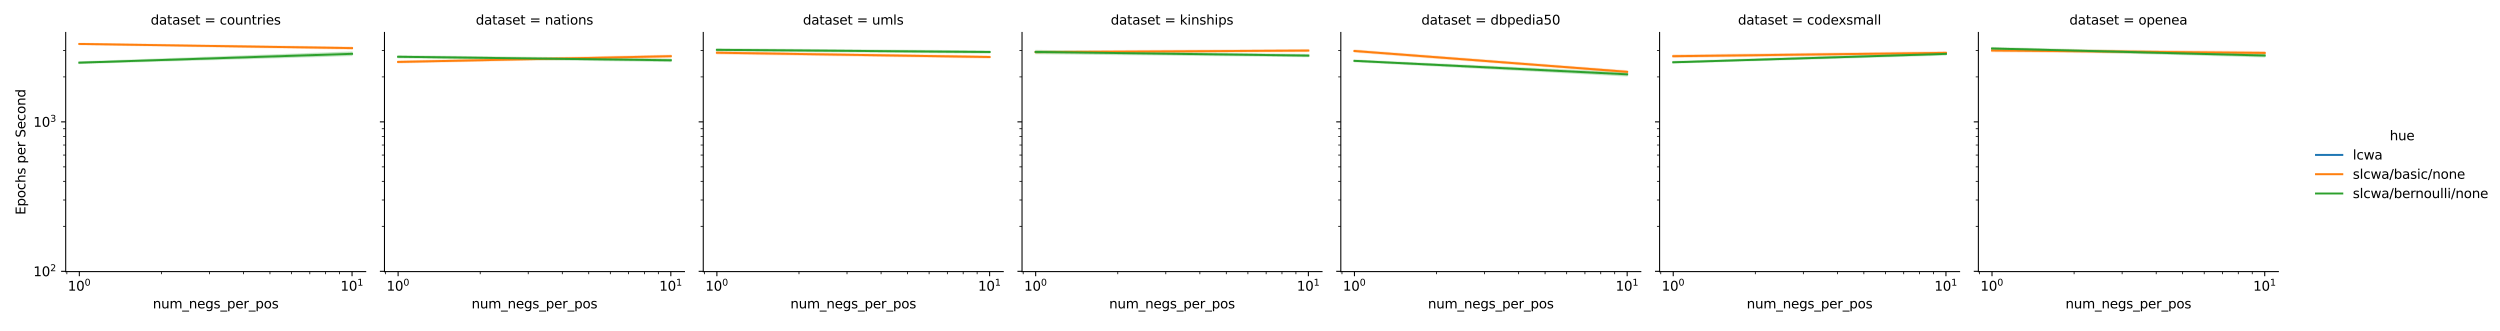 <?xml version="1.0" encoding="utf-8" standalone="no"?>
<!DOCTYPE svg PUBLIC "-//W3C//DTD SVG 1.1//EN"
  "http://www.w3.org/Graphics/SVG/1.1/DTD/svg11.dtd">
<svg xmlns:xlink="http://www.w3.org/1999/xlink" width="1902.87pt" height="252pt" viewBox="0 0 1902.87 252" xmlns="http://www.w3.org/2000/svg" version="1.1">
 <defs>
  <style type="text/css">*{stroke-linejoin: round; stroke-linecap: butt}</style>
 </defs>
 <g id="figure_1">
  <g id="patch_1">
   <path d="M 0 252 
L 1902.87 252 
L 1902.87 0 
L 0 0 
z
" style="fill: #ffffff"/>
  </g>
  <g id="axes_1">
   <g id="patch_2">
    <path d="M 50.003 206.728 
L 278.341 206.728 
L 278.341 24.72 
L 50.003 24.72 
z
" style="fill: #ffffff"/>
   </g>
   <g id="PolyCollection_1">
    <defs>
     <path id="m41682ff9ad" d="M -207519.958 -190.846 
L -207519.958 -190.059 
L -207519.958 -190.846 
L -207519.958 -190.846 
z
" style="stroke: #1f77b4; stroke-opacity: 0.2"/>
    </defs>
    <g clip-path="url(#p17e7e326e6)">
     <use xlink:href="#m41682ff9ad" x="0" y="252" style="fill: #1f77b4; fill-opacity: 0.2; stroke: #1f77b4; stroke-opacity: 0.2"/>
    </g>
   </g>
   <g id="PolyCollection_2">
    <defs>
     <path id="m99d5c4ca05" d="M 60.382 -219.007 
L 60.382 -218 
L 267.962 -214.621 
L 267.962 -216.098 
L 267.962 -216.098 
L 60.382 -219.007 
z
" style="stroke: #ff7f0e; stroke-opacity: 0.2"/>
    </defs>
    <g clip-path="url(#p17e7e326e6)">
     <use xlink:href="#m99d5c4ca05" x="0" y="252" style="fill: #ff7f0e; fill-opacity: 0.2; stroke: #ff7f0e; stroke-opacity: 0.2"/>
    </g>
   </g>
   <g id="PolyCollection_3">
    <defs>
     <path id="m17f368592f" d="M 60.382 -204.909 
L 60.382 -203.685 
L 267.962 -209.744 
L 267.962 -212.42 
L 267.962 -212.42 
L 60.382 -204.909 
z
" style="stroke: #2ca02c; stroke-opacity: 0.2"/>
    </defs>
    <g clip-path="url(#p17e7e326e6)">
     <use xlink:href="#m17f368592f" x="0" y="252" style="fill: #2ca02c; fill-opacity: 0.2; stroke: #2ca02c; stroke-opacity: 0.2"/>
    </g>
   </g>
   <g id="matplotlib.axis_1">
    <g id="xtick_1">
     <g id="line2d_1">
      <defs>
       <path id="m75d128ed28" d="M 0 0 
L 0 3.5 
" style="stroke: #000000; stroke-width: 0.8"/>
      </defs>
      <g>
       <use xlink:href="#m75d128ed28" x="60.382" y="206.728" style="stroke: #000000; stroke-width: 0.8"/>
      </g>
     </g>
     <g id="text_1">
      <!-- $\mathdefault{10^{0}}$ -->
      <g transform="translate(51.582 221.326)scale(0.1 -0.1)">
       <defs>
        <path id="DejaVuSans-31" d="M 794 531 
L 1825 531 
L 1825 4091 
L 703 3866 
L 703 4441 
L 1819 4666 
L 2450 4666 
L 2450 531 
L 3481 531 
L 3481 0 
L 794 0 
L 794 531 
z
" transform="scale(0.016)"/>
        <path id="DejaVuSans-30" d="M 2034 4250 
Q 1547 4250 1301 3770 
Q 1056 3291 1056 2328 
Q 1056 1369 1301 889 
Q 1547 409 2034 409 
Q 2525 409 2770 889 
Q 3016 1369 3016 2328 
Q 3016 3291 2770 3770 
Q 2525 4250 2034 4250 
z
M 2034 4750 
Q 2819 4750 3233 4129 
Q 3647 3509 3647 2328 
Q 3647 1150 3233 529 
Q 2819 -91 2034 -91 
Q 1250 -91 836 529 
Q 422 1150 422 2328 
Q 422 3509 836 4129 
Q 1250 4750 2034 4750 
z
" transform="scale(0.016)"/>
       </defs>
       <use xlink:href="#DejaVuSans-31" transform="translate(0 0.766)"/>
       <use xlink:href="#DejaVuSans-30" transform="translate(63.623 0.766)"/>
       <use xlink:href="#DejaVuSans-30" transform="translate(128.203 39.047)scale(0.7)"/>
      </g>
     </g>
    </g>
    <g id="xtick_2">
     <g id="line2d_2">
      <g>
       <use xlink:href="#m75d128ed28" x="267.962" y="206.728" style="stroke: #000000; stroke-width: 0.8"/>
      </g>
     </g>
     <g id="text_2">
      <!-- $\mathdefault{10^{1}}$ -->
      <g transform="translate(259.162 221.326)scale(0.1 -0.1)">
       <use xlink:href="#DejaVuSans-31" transform="translate(0 0.684)"/>
       <use xlink:href="#DejaVuSans-30" transform="translate(63.623 0.684)"/>
       <use xlink:href="#DejaVuSans-31" transform="translate(128.203 38.966)scale(0.7)"/>
      </g>
     </g>
    </g>
    <g id="xtick_3">
     <g id="line2d_3">
      <defs>
       <path id="m764508bad8" d="M 0 0 
L 0 2 
" style="stroke: #000000; stroke-width: 0.6"/>
      </defs>
      <g>
       <use xlink:href="#m764508bad8" x="50.883" y="206.728" style="stroke: #000000; stroke-width: 0.6"/>
      </g>
     </g>
    </g>
    <g id="xtick_4">
     <g id="line2d_4">
      <g>
       <use xlink:href="#m764508bad8" x="122.87" y="206.728" style="stroke: #000000; stroke-width: 0.6"/>
      </g>
     </g>
    </g>
    <g id="xtick_5">
     <g id="line2d_5">
      <g>
       <use xlink:href="#m764508bad8" x="159.423" y="206.728" style="stroke: #000000; stroke-width: 0.6"/>
      </g>
     </g>
    </g>
    <g id="xtick_6">
     <g id="line2d_6">
      <g>
       <use xlink:href="#m764508bad8" x="185.358" y="206.728" style="stroke: #000000; stroke-width: 0.6"/>
      </g>
     </g>
    </g>
    <g id="xtick_7">
     <g id="line2d_7">
      <g>
       <use xlink:href="#m764508bad8" x="205.474" y="206.728" style="stroke: #000000; stroke-width: 0.6"/>
      </g>
     </g>
    </g>
    <g id="xtick_8">
     <g id="line2d_8">
      <g>
       <use xlink:href="#m764508bad8" x="221.911" y="206.728" style="stroke: #000000; stroke-width: 0.6"/>
      </g>
     </g>
    </g>
    <g id="xtick_9">
     <g id="line2d_9">
      <g>
       <use xlink:href="#m764508bad8" x="235.807" y="206.728" style="stroke: #000000; stroke-width: 0.6"/>
      </g>
     </g>
    </g>
    <g id="xtick_10">
     <g id="line2d_10">
      <g>
       <use xlink:href="#m764508bad8" x="247.845" y="206.728" style="stroke: #000000; stroke-width: 0.6"/>
      </g>
     </g>
    </g>
    <g id="xtick_11">
     <g id="line2d_11">
      <g>
       <use xlink:href="#m764508bad8" x="258.464" y="206.728" style="stroke: #000000; stroke-width: 0.6"/>
      </g>
     </g>
    </g>
    <g id="text_3">
     <!-- num_negs_per_pos -->
     <g transform="translate(116.295 234.726)scale(0.1 -0.1)">
      <defs>
       <path id="DejaVuSans-6e" d="M 3513 2113 
L 3513 0 
L 2938 0 
L 2938 2094 
Q 2938 2591 2744 2837 
Q 2550 3084 2163 3084 
Q 1697 3084 1428 2787 
Q 1159 2491 1159 1978 
L 1159 0 
L 581 0 
L 581 3500 
L 1159 3500 
L 1159 2956 
Q 1366 3272 1645 3428 
Q 1925 3584 2291 3584 
Q 2894 3584 3203 3211 
Q 3513 2838 3513 2113 
z
" transform="scale(0.016)"/>
       <path id="DejaVuSans-75" d="M 544 1381 
L 544 3500 
L 1119 3500 
L 1119 1403 
Q 1119 906 1312 657 
Q 1506 409 1894 409 
Q 2359 409 2629 706 
Q 2900 1003 2900 1516 
L 2900 3500 
L 3475 3500 
L 3475 0 
L 2900 0 
L 2900 538 
Q 2691 219 2414 64 
Q 2138 -91 1772 -91 
Q 1169 -91 856 284 
Q 544 659 544 1381 
z
M 1991 3584 
L 1991 3584 
z
" transform="scale(0.016)"/>
       <path id="DejaVuSans-6d" d="M 3328 2828 
Q 3544 3216 3844 3400 
Q 4144 3584 4550 3584 
Q 5097 3584 5394 3201 
Q 5691 2819 5691 2113 
L 5691 0 
L 5113 0 
L 5113 2094 
Q 5113 2597 4934 2840 
Q 4756 3084 4391 3084 
Q 3944 3084 3684 2787 
Q 3425 2491 3425 1978 
L 3425 0 
L 2847 0 
L 2847 2094 
Q 2847 2600 2669 2842 
Q 2491 3084 2119 3084 
Q 1678 3084 1418 2786 
Q 1159 2488 1159 1978 
L 1159 0 
L 581 0 
L 581 3500 
L 1159 3500 
L 1159 2956 
Q 1356 3278 1631 3431 
Q 1906 3584 2284 3584 
Q 2666 3584 2933 3390 
Q 3200 3197 3328 2828 
z
" transform="scale(0.016)"/>
       <path id="DejaVuSans-5f" d="M 3263 -1063 
L 3263 -1509 
L -63 -1509 
L -63 -1063 
L 3263 -1063 
z
" transform="scale(0.016)"/>
       <path id="DejaVuSans-65" d="M 3597 1894 
L 3597 1613 
L 953 1613 
Q 991 1019 1311 708 
Q 1631 397 2203 397 
Q 2534 397 2845 478 
Q 3156 559 3463 722 
L 3463 178 
Q 3153 47 2828 -22 
Q 2503 -91 2169 -91 
Q 1331 -91 842 396 
Q 353 884 353 1716 
Q 353 2575 817 3079 
Q 1281 3584 2069 3584 
Q 2775 3584 3186 3129 
Q 3597 2675 3597 1894 
z
M 3022 2063 
Q 3016 2534 2758 2815 
Q 2500 3097 2075 3097 
Q 1594 3097 1305 2825 
Q 1016 2553 972 2059 
L 3022 2063 
z
" transform="scale(0.016)"/>
       <path id="DejaVuSans-67" d="M 2906 1791 
Q 2906 2416 2648 2759 
Q 2391 3103 1925 3103 
Q 1463 3103 1205 2759 
Q 947 2416 947 1791 
Q 947 1169 1205 825 
Q 1463 481 1925 481 
Q 2391 481 2648 825 
Q 2906 1169 2906 1791 
z
M 3481 434 
Q 3481 -459 3084 -895 
Q 2688 -1331 1869 -1331 
Q 1566 -1331 1297 -1286 
Q 1028 -1241 775 -1147 
L 775 -588 
Q 1028 -725 1275 -790 
Q 1522 -856 1778 -856 
Q 2344 -856 2625 -561 
Q 2906 -266 2906 331 
L 2906 616 
Q 2728 306 2450 153 
Q 2172 0 1784 0 
Q 1141 0 747 490 
Q 353 981 353 1791 
Q 353 2603 747 3093 
Q 1141 3584 1784 3584 
Q 2172 3584 2450 3431 
Q 2728 3278 2906 2969 
L 2906 3500 
L 3481 3500 
L 3481 434 
z
" transform="scale(0.016)"/>
       <path id="DejaVuSans-73" d="M 2834 3397 
L 2834 2853 
Q 2591 2978 2328 3040 
Q 2066 3103 1784 3103 
Q 1356 3103 1142 2972 
Q 928 2841 928 2578 
Q 928 2378 1081 2264 
Q 1234 2150 1697 2047 
L 1894 2003 
Q 2506 1872 2764 1633 
Q 3022 1394 3022 966 
Q 3022 478 2636 193 
Q 2250 -91 1575 -91 
Q 1294 -91 989 -36 
Q 684 19 347 128 
L 347 722 
Q 666 556 975 473 
Q 1284 391 1588 391 
Q 1994 391 2212 530 
Q 2431 669 2431 922 
Q 2431 1156 2273 1281 
Q 2116 1406 1581 1522 
L 1381 1569 
Q 847 1681 609 1914 
Q 372 2147 372 2553 
Q 372 3047 722 3315 
Q 1072 3584 1716 3584 
Q 2034 3584 2315 3537 
Q 2597 3491 2834 3397 
z
" transform="scale(0.016)"/>
       <path id="DejaVuSans-70" d="M 1159 525 
L 1159 -1331 
L 581 -1331 
L 581 3500 
L 1159 3500 
L 1159 2969 
Q 1341 3281 1617 3432 
Q 1894 3584 2278 3584 
Q 2916 3584 3314 3078 
Q 3713 2572 3713 1747 
Q 3713 922 3314 415 
Q 2916 -91 2278 -91 
Q 1894 -91 1617 61 
Q 1341 213 1159 525 
z
M 3116 1747 
Q 3116 2381 2855 2742 
Q 2594 3103 2138 3103 
Q 1681 3103 1420 2742 
Q 1159 2381 1159 1747 
Q 1159 1113 1420 752 
Q 1681 391 2138 391 
Q 2594 391 2855 752 
Q 3116 1113 3116 1747 
z
" transform="scale(0.016)"/>
       <path id="DejaVuSans-72" d="M 2631 2963 
Q 2534 3019 2420 3045 
Q 2306 3072 2169 3072 
Q 1681 3072 1420 2755 
Q 1159 2438 1159 1844 
L 1159 0 
L 581 0 
L 581 3500 
L 1159 3500 
L 1159 2956 
Q 1341 3275 1631 3429 
Q 1922 3584 2338 3584 
Q 2397 3584 2469 3576 
Q 2541 3569 2628 3553 
L 2631 2963 
z
" transform="scale(0.016)"/>
       <path id="DejaVuSans-6f" d="M 1959 3097 
Q 1497 3097 1228 2736 
Q 959 2375 959 1747 
Q 959 1119 1226 758 
Q 1494 397 1959 397 
Q 2419 397 2687 759 
Q 2956 1122 2956 1747 
Q 2956 2369 2687 2733 
Q 2419 3097 1959 3097 
z
M 1959 3584 
Q 2709 3584 3137 3096 
Q 3566 2609 3566 1747 
Q 3566 888 3137 398 
Q 2709 -91 1959 -91 
Q 1206 -91 779 398 
Q 353 888 353 1747 
Q 353 2609 779 3096 
Q 1206 3584 1959 3584 
z
" transform="scale(0.016)"/>
      </defs>
      <use xlink:href="#DejaVuSans-6e"/>
      <use xlink:href="#DejaVuSans-75" x="63.379"/>
      <use xlink:href="#DejaVuSans-6d" x="126.758"/>
      <use xlink:href="#DejaVuSans-5f" x="224.17"/>
      <use xlink:href="#DejaVuSans-6e" x="274.17"/>
      <use xlink:href="#DejaVuSans-65" x="337.549"/>
      <use xlink:href="#DejaVuSans-67" x="399.072"/>
      <use xlink:href="#DejaVuSans-73" x="462.549"/>
      <use xlink:href="#DejaVuSans-5f" x="514.648"/>
      <use xlink:href="#DejaVuSans-70" x="564.648"/>
      <use xlink:href="#DejaVuSans-65" x="628.125"/>
      <use xlink:href="#DejaVuSans-72" x="689.648"/>
      <use xlink:href="#DejaVuSans-5f" x="730.762"/>
      <use xlink:href="#DejaVuSans-70" x="780.762"/>
      <use xlink:href="#DejaVuSans-6f" x="844.238"/>
      <use xlink:href="#DejaVuSans-73" x="905.42"/>
     </g>
    </g>
   </g>
   <g id="matplotlib.axis_2">
    <g id="ytick_1">
     <g id="line2d_12">
      <defs>
       <path id="m6b96dc0f2c" d="M 0 0 
L -3.5 0 
" style="stroke: #000000; stroke-width: 0.8"/>
      </defs>
      <g>
       <use xlink:href="#m6b96dc0f2c" x="50.003" y="206.517" style="stroke: #000000; stroke-width: 0.8"/>
      </g>
     </g>
     <g id="text_4">
      <!-- $\mathdefault{10^{2}}$ -->
      <g transform="translate(25.403 210.317)scale(0.1 -0.1)">
       <defs>
        <path id="DejaVuSans-32" d="M 1228 531 
L 3431 531 
L 3431 0 
L 469 0 
L 469 531 
Q 828 903 1448 1529 
Q 2069 2156 2228 2338 
Q 2531 2678 2651 2914 
Q 2772 3150 2772 3378 
Q 2772 3750 2511 3984 
Q 2250 4219 1831 4219 
Q 1534 4219 1204 4116 
Q 875 4013 500 3803 
L 500 4441 
Q 881 4594 1212 4672 
Q 1544 4750 1819 4750 
Q 2544 4750 2975 4387 
Q 3406 4025 3406 3419 
Q 3406 3131 3298 2873 
Q 3191 2616 2906 2266 
Q 2828 2175 2409 1742 
Q 1991 1309 1228 531 
z
" transform="scale(0.016)"/>
       </defs>
       <use xlink:href="#DejaVuSans-31" transform="translate(0 0.766)"/>
       <use xlink:href="#DejaVuSans-30" transform="translate(63.623 0.766)"/>
       <use xlink:href="#DejaVuSans-32" transform="translate(128.203 39.047)scale(0.7)"/>
      </g>
     </g>
    </g>
    <g id="ytick_2">
     <g id="line2d_13">
      <g>
       <use xlink:href="#m6b96dc0f2c" x="50.003" y="92.773" style="stroke: #000000; stroke-width: 0.8"/>
      </g>
     </g>
     <g id="text_5">
      <!-- $\mathdefault{10^{3}}$ -->
      <g transform="translate(25.403 96.573)scale(0.1 -0.1)">
       <defs>
        <path id="DejaVuSans-33" d="M 2597 2516 
Q 3050 2419 3304 2112 
Q 3559 1806 3559 1356 
Q 3559 666 3084 287 
Q 2609 -91 1734 -91 
Q 1441 -91 1130 -33 
Q 819 25 488 141 
L 488 750 
Q 750 597 1062 519 
Q 1375 441 1716 441 
Q 2309 441 2620 675 
Q 2931 909 2931 1356 
Q 2931 1769 2642 2001 
Q 2353 2234 1838 2234 
L 1294 2234 
L 1294 2753 
L 1863 2753 
Q 2328 2753 2575 2939 
Q 2822 3125 2822 3475 
Q 2822 3834 2567 4026 
Q 2313 4219 1838 4219 
Q 1578 4219 1281 4162 
Q 984 4106 628 3988 
L 628 4550 
Q 988 4650 1302 4700 
Q 1616 4750 1894 4750 
Q 2613 4750 3031 4423 
Q 3450 4097 3450 3541 
Q 3450 3153 3228 2886 
Q 3006 2619 2597 2516 
z
" transform="scale(0.016)"/>
       </defs>
       <use xlink:href="#DejaVuSans-31" transform="translate(0 0.766)"/>
       <use xlink:href="#DejaVuSans-30" transform="translate(63.623 0.766)"/>
       <use xlink:href="#DejaVuSans-33" transform="translate(128.203 39.047)scale(0.7)"/>
      </g>
     </g>
    </g>
    <g id="ytick_3">
     <g id="line2d_14">
      <defs>
       <path id="m26232c360e" d="M 0 0 
L -2 0 
" style="stroke: #000000; stroke-width: 0.6"/>
      </defs>
      <g>
       <use xlink:href="#m26232c360e" x="50.003" y="172.277" style="stroke: #000000; stroke-width: 0.6"/>
      </g>
     </g>
    </g>
    <g id="ytick_4">
     <g id="line2d_15">
      <g>
       <use xlink:href="#m26232c360e" x="50.003" y="152.248" style="stroke: #000000; stroke-width: 0.6"/>
      </g>
     </g>
    </g>
    <g id="ytick_5">
     <g id="line2d_16">
      <g>
       <use xlink:href="#m26232c360e" x="50.003" y="138.037" style="stroke: #000000; stroke-width: 0.6"/>
      </g>
     </g>
    </g>
    <g id="ytick_6">
     <g id="line2d_17">
      <g>
       <use xlink:href="#m26232c360e" x="50.003" y="127.014" style="stroke: #000000; stroke-width: 0.6"/>
      </g>
     </g>
    </g>
    <g id="ytick_7">
     <g id="line2d_18">
      <g>
       <use xlink:href="#m26232c360e" x="50.003" y="118.007" style="stroke: #000000; stroke-width: 0.6"/>
      </g>
     </g>
    </g>
    <g id="ytick_8">
     <g id="line2d_19">
      <g>
       <use xlink:href="#m26232c360e" x="50.003" y="110.393" style="stroke: #000000; stroke-width: 0.6"/>
      </g>
     </g>
    </g>
    <g id="ytick_9">
     <g id="line2d_20">
      <g>
       <use xlink:href="#m26232c360e" x="50.003" y="103.796" style="stroke: #000000; stroke-width: 0.6"/>
      </g>
     </g>
    </g>
    <g id="ytick_10">
     <g id="line2d_21">
      <g>
       <use xlink:href="#m26232c360e" x="50.003" y="97.978" style="stroke: #000000; stroke-width: 0.6"/>
      </g>
     </g>
    </g>
    <g id="ytick_11">
     <g id="line2d_22">
      <g>
       <use xlink:href="#m26232c360e" x="50.003" y="58.533" style="stroke: #000000; stroke-width: 0.6"/>
      </g>
     </g>
    </g>
    <g id="ytick_12">
     <g id="line2d_23">
      <g>
       <use xlink:href="#m26232c360e" x="50.003" y="38.504" style="stroke: #000000; stroke-width: 0.6"/>
      </g>
     </g>
    </g>
    <g id="text_6">
     <!-- Epochs per Second -->
     <g transform="translate(19.323 163.526)rotate(-90)scale(0.1 -0.1)">
      <defs>
       <path id="DejaVuSans-45" d="M 628 4666 
L 3578 4666 
L 3578 4134 
L 1259 4134 
L 1259 2753 
L 3481 2753 
L 3481 2222 
L 1259 2222 
L 1259 531 
L 3634 531 
L 3634 0 
L 628 0 
L 628 4666 
z
" transform="scale(0.016)"/>
       <path id="DejaVuSans-63" d="M 3122 3366 
L 3122 2828 
Q 2878 2963 2633 3030 
Q 2388 3097 2138 3097 
Q 1578 3097 1268 2742 
Q 959 2388 959 1747 
Q 959 1106 1268 751 
Q 1578 397 2138 397 
Q 2388 397 2633 464 
Q 2878 531 3122 666 
L 3122 134 
Q 2881 22 2623 -34 
Q 2366 -91 2075 -91 
Q 1284 -91 818 406 
Q 353 903 353 1747 
Q 353 2603 823 3093 
Q 1294 3584 2113 3584 
Q 2378 3584 2631 3529 
Q 2884 3475 3122 3366 
z
" transform="scale(0.016)"/>
       <path id="DejaVuSans-68" d="M 3513 2113 
L 3513 0 
L 2938 0 
L 2938 2094 
Q 2938 2591 2744 2837 
Q 2550 3084 2163 3084 
Q 1697 3084 1428 2787 
Q 1159 2491 1159 1978 
L 1159 0 
L 581 0 
L 581 4863 
L 1159 4863 
L 1159 2956 
Q 1366 3272 1645 3428 
Q 1925 3584 2291 3584 
Q 2894 3584 3203 3211 
Q 3513 2838 3513 2113 
z
" transform="scale(0.016)"/>
       <path id="DejaVuSans-20" transform="scale(0.016)"/>
       <path id="DejaVuSans-53" d="M 3425 4513 
L 3425 3897 
Q 3066 4069 2747 4153 
Q 2428 4238 2131 4238 
Q 1616 4238 1336 4038 
Q 1056 3838 1056 3469 
Q 1056 3159 1242 3001 
Q 1428 2844 1947 2747 
L 2328 2669 
Q 3034 2534 3370 2195 
Q 3706 1856 3706 1288 
Q 3706 609 3251 259 
Q 2797 -91 1919 -91 
Q 1588 -91 1214 -16 
Q 841 59 441 206 
L 441 856 
Q 825 641 1194 531 
Q 1563 422 1919 422 
Q 2459 422 2753 634 
Q 3047 847 3047 1241 
Q 3047 1584 2836 1778 
Q 2625 1972 2144 2069 
L 1759 2144 
Q 1053 2284 737 2584 
Q 422 2884 422 3419 
Q 422 4038 858 4394 
Q 1294 4750 2059 4750 
Q 2388 4750 2728 4690 
Q 3069 4631 3425 4513 
z
" transform="scale(0.016)"/>
       <path id="DejaVuSans-64" d="M 2906 2969 
L 2906 4863 
L 3481 4863 
L 3481 0 
L 2906 0 
L 2906 525 
Q 2725 213 2448 61 
Q 2172 -91 1784 -91 
Q 1150 -91 751 415 
Q 353 922 353 1747 
Q 353 2572 751 3078 
Q 1150 3584 1784 3584 
Q 2172 3584 2448 3432 
Q 2725 3281 2906 2969 
z
M 947 1747 
Q 947 1113 1208 752 
Q 1469 391 1925 391 
Q 2381 391 2643 752 
Q 2906 1113 2906 1747 
Q 2906 2381 2643 2742 
Q 2381 3103 1925 3103 
Q 1469 3103 1208 2742 
Q 947 2381 947 1747 
z
" transform="scale(0.016)"/>
      </defs>
      <use xlink:href="#DejaVuSans-45"/>
      <use xlink:href="#DejaVuSans-70" x="63.184"/>
      <use xlink:href="#DejaVuSans-6f" x="126.66"/>
      <use xlink:href="#DejaVuSans-63" x="187.842"/>
      <use xlink:href="#DejaVuSans-68" x="242.822"/>
      <use xlink:href="#DejaVuSans-73" x="306.201"/>
      <use xlink:href="#DejaVuSans-20" x="358.301"/>
      <use xlink:href="#DejaVuSans-70" x="390.088"/>
      <use xlink:href="#DejaVuSans-65" x="453.564"/>
      <use xlink:href="#DejaVuSans-72" x="515.088"/>
      <use xlink:href="#DejaVuSans-20" x="556.201"/>
      <use xlink:href="#DejaVuSans-53" x="587.988"/>
      <use xlink:href="#DejaVuSans-65" x="651.465"/>
      <use xlink:href="#DejaVuSans-63" x="712.988"/>
      <use xlink:href="#DejaVuSans-6f" x="767.969"/>
      <use xlink:href="#DejaVuSans-6e" x="829.15"/>
      <use xlink:href="#DejaVuSans-64" x="892.529"/>
     </g>
    </g>
   </g>
   <g id="line2d_24">
    <path clip-path="url(#p17e7e326e6)" style="fill: none; stroke: #1f77b4; stroke-width: 1.5; stroke-linecap: square"/>
   </g>
   <g id="line2d_25">
    <path d="M 60.382 33.461 
L 267.962 36.632 
" clip-path="url(#p17e7e326e6)" style="fill: none; stroke: #ff7f0e; stroke-width: 1.5; stroke-linecap: square"/>
   </g>
   <g id="line2d_26">
    <path d="M 60.382 47.691 
L 267.962 40.965 
" clip-path="url(#p17e7e326e6)" style="fill: none; stroke: #2ca02c; stroke-width: 1.5; stroke-linecap: square"/>
   </g>
   <g id="line2d_27"/>
   <g id="line2d_28"/>
   <g id="line2d_29"/>
   <g id="patch_3">
    <path d="M 50.003 206.728 
L 50.003 24.72 
" style="fill: none; stroke: #000000; stroke-width: 0.8; stroke-linejoin: miter; stroke-linecap: square"/>
   </g>
   <g id="patch_4">
    <path d="M 50.003 206.728 
L 278.341 206.728 
" style="fill: none; stroke: #000000; stroke-width: 0.8; stroke-linejoin: miter; stroke-linecap: square"/>
   </g>
   <g id="text_7">
    <!-- dataset = countries -->
    <g transform="translate(114.668 18.72)scale(0.1 -0.1)">
     <defs>
      <path id="DejaVuSans-61" d="M 2194 1759 
Q 1497 1759 1228 1600 
Q 959 1441 959 1056 
Q 959 750 1161 570 
Q 1363 391 1709 391 
Q 2188 391 2477 730 
Q 2766 1069 2766 1631 
L 2766 1759 
L 2194 1759 
z
M 3341 1997 
L 3341 0 
L 2766 0 
L 2766 531 
Q 2569 213 2275 61 
Q 1981 -91 1556 -91 
Q 1019 -91 701 211 
Q 384 513 384 1019 
Q 384 1609 779 1909 
Q 1175 2209 1959 2209 
L 2766 2209 
L 2766 2266 
Q 2766 2663 2505 2880 
Q 2244 3097 1772 3097 
Q 1472 3097 1187 3025 
Q 903 2953 641 2809 
L 641 3341 
Q 956 3463 1253 3523 
Q 1550 3584 1831 3584 
Q 2591 3584 2966 3190 
Q 3341 2797 3341 1997 
z
" transform="scale(0.016)"/>
      <path id="DejaVuSans-74" d="M 1172 4494 
L 1172 3500 
L 2356 3500 
L 2356 3053 
L 1172 3053 
L 1172 1153 
Q 1172 725 1289 603 
Q 1406 481 1766 481 
L 2356 481 
L 2356 0 
L 1766 0 
Q 1100 0 847 248 
Q 594 497 594 1153 
L 594 3053 
L 172 3053 
L 172 3500 
L 594 3500 
L 594 4494 
L 1172 4494 
z
" transform="scale(0.016)"/>
      <path id="DejaVuSans-3d" d="M 678 2906 
L 4684 2906 
L 4684 2381 
L 678 2381 
L 678 2906 
z
M 678 1631 
L 4684 1631 
L 4684 1100 
L 678 1100 
L 678 1631 
z
" transform="scale(0.016)"/>
      <path id="DejaVuSans-69" d="M 603 3500 
L 1178 3500 
L 1178 0 
L 603 0 
L 603 3500 
z
M 603 4863 
L 1178 4863 
L 1178 4134 
L 603 4134 
L 603 4863 
z
" transform="scale(0.016)"/>
     </defs>
     <use xlink:href="#DejaVuSans-64"/>
     <use xlink:href="#DejaVuSans-61" x="63.477"/>
     <use xlink:href="#DejaVuSans-74" x="124.756"/>
     <use xlink:href="#DejaVuSans-61" x="163.965"/>
     <use xlink:href="#DejaVuSans-73" x="225.244"/>
     <use xlink:href="#DejaVuSans-65" x="277.344"/>
     <use xlink:href="#DejaVuSans-74" x="338.867"/>
     <use xlink:href="#DejaVuSans-20" x="378.076"/>
     <use xlink:href="#DejaVuSans-3d" x="409.863"/>
     <use xlink:href="#DejaVuSans-20" x="493.652"/>
     <use xlink:href="#DejaVuSans-63" x="525.439"/>
     <use xlink:href="#DejaVuSans-6f" x="580.42"/>
     <use xlink:href="#DejaVuSans-75" x="641.602"/>
     <use xlink:href="#DejaVuSans-6e" x="704.98"/>
     <use xlink:href="#DejaVuSans-74" x="768.359"/>
     <use xlink:href="#DejaVuSans-72" x="807.568"/>
     <use xlink:href="#DejaVuSans-69" x="848.682"/>
     <use xlink:href="#DejaVuSans-65" x="876.465"/>
     <use xlink:href="#DejaVuSans-73" x="937.988"/>
    </g>
   </g>
  </g>
  <g id="axes_2">
   <g id="patch_5">
    <path d="M 292.641 206.728 
L 520.979 206.728 
L 520.979 24.72 
L 292.641 24.72 
z
" style="fill: #ffffff"/>
   </g>
   <g id="PolyCollection_4">
    <defs>
     <path id="mf6637193d9" d="M -207277.32 -173.927 
L -207277.32 -170.483 
L -207277.32 -173.927 
L -207277.32 -173.927 
z
" style="stroke: #1f77b4; stroke-opacity: 0.2"/>
    </defs>
    <g clip-path="url(#pfb752ff1b1)">
     <use xlink:href="#mf6637193d9" x="0" y="252" style="fill: #1f77b4; fill-opacity: 0.2; stroke: #1f77b4; stroke-opacity: 0.2"/>
    </g>
   </g>
   <g id="PolyCollection_5">
    <defs>
     <path id="m328ec337ae" d="M 303.02 -205.577 
L 303.02 -204.14 
L 510.6 -208.455 
L 510.6 -209.993 
L 510.6 -209.993 
L 303.02 -205.577 
z
" style="stroke: #ff7f0e; stroke-opacity: 0.2"/>
    </defs>
    <g clip-path="url(#pfb752ff1b1)">
     <use xlink:href="#m328ec337ae" x="0" y="252" style="fill: #ff7f0e; fill-opacity: 0.2; stroke: #ff7f0e; stroke-opacity: 0.2"/>
    </g>
   </g>
   <g id="PolyCollection_6">
    <defs>
     <path id="mb27a841948" d="M 303.02 -209.541 
L 303.02 -208.032 
L 510.6 -205.202 
L 510.6 -207.061 
L 510.6 -207.061 
L 303.02 -209.541 
z
" style="stroke: #2ca02c; stroke-opacity: 0.2"/>
    </defs>
    <g clip-path="url(#pfb752ff1b1)">
     <use xlink:href="#mb27a841948" x="0" y="252" style="fill: #2ca02c; fill-opacity: 0.2; stroke: #2ca02c; stroke-opacity: 0.2"/>
    </g>
   </g>
   <g id="matplotlib.axis_3">
    <g id="xtick_12">
     <g id="line2d_30">
      <g>
       <use xlink:href="#m75d128ed28" x="303.02" y="206.728" style="stroke: #000000; stroke-width: 0.8"/>
      </g>
     </g>
     <g id="text_8">
      <!-- $\mathdefault{10^{0}}$ -->
      <g transform="translate(294.22 221.326)scale(0.1 -0.1)">
       <use xlink:href="#DejaVuSans-31" transform="translate(0 0.766)"/>
       <use xlink:href="#DejaVuSans-30" transform="translate(63.623 0.766)"/>
       <use xlink:href="#DejaVuSans-30" transform="translate(128.203 39.047)scale(0.7)"/>
      </g>
     </g>
    </g>
    <g id="xtick_13">
     <g id="line2d_31">
      <g>
       <use xlink:href="#m75d128ed28" x="510.6" y="206.728" style="stroke: #000000; stroke-width: 0.8"/>
      </g>
     </g>
     <g id="text_9">
      <!-- $\mathdefault{10^{1}}$ -->
      <g transform="translate(501.8 221.326)scale(0.1 -0.1)">
       <use xlink:href="#DejaVuSans-31" transform="translate(0 0.684)"/>
       <use xlink:href="#DejaVuSans-30" transform="translate(63.623 0.684)"/>
       <use xlink:href="#DejaVuSans-31" transform="translate(128.203 38.966)scale(0.7)"/>
      </g>
     </g>
    </g>
    <g id="xtick_14">
     <g id="line2d_32">
      <g>
       <use xlink:href="#m764508bad8" x="293.522" y="206.728" style="stroke: #000000; stroke-width: 0.6"/>
      </g>
     </g>
    </g>
    <g id="xtick_15">
     <g id="line2d_33">
      <g>
       <use xlink:href="#m764508bad8" x="365.508" y="206.728" style="stroke: #000000; stroke-width: 0.6"/>
      </g>
     </g>
    </g>
    <g id="xtick_16">
     <g id="line2d_34">
      <g>
       <use xlink:href="#m764508bad8" x="402.061" y="206.728" style="stroke: #000000; stroke-width: 0.6"/>
      </g>
     </g>
    </g>
    <g id="xtick_17">
     <g id="line2d_35">
      <g>
       <use xlink:href="#m764508bad8" x="427.996" y="206.728" style="stroke: #000000; stroke-width: 0.6"/>
      </g>
     </g>
    </g>
    <g id="xtick_18">
     <g id="line2d_36">
      <g>
       <use xlink:href="#m764508bad8" x="448.113" y="206.728" style="stroke: #000000; stroke-width: 0.6"/>
      </g>
     </g>
    </g>
    <g id="xtick_19">
     <g id="line2d_37">
      <g>
       <use xlink:href="#m764508bad8" x="464.549" y="206.728" style="stroke: #000000; stroke-width: 0.6"/>
      </g>
     </g>
    </g>
    <g id="xtick_20">
     <g id="line2d_38">
      <g>
       <use xlink:href="#m764508bad8" x="478.446" y="206.728" style="stroke: #000000; stroke-width: 0.6"/>
      </g>
     </g>
    </g>
    <g id="xtick_21">
     <g id="line2d_39">
      <g>
       <use xlink:href="#m764508bad8" x="490.484" y="206.728" style="stroke: #000000; stroke-width: 0.6"/>
      </g>
     </g>
    </g>
    <g id="xtick_22">
     <g id="line2d_40">
      <g>
       <use xlink:href="#m764508bad8" x="501.102" y="206.728" style="stroke: #000000; stroke-width: 0.6"/>
      </g>
     </g>
    </g>
    <g id="text_10">
     <!-- num_negs_per_pos -->
     <g transform="translate(358.934 234.726)scale(0.1 -0.1)">
      <use xlink:href="#DejaVuSans-6e"/>
      <use xlink:href="#DejaVuSans-75" x="63.379"/>
      <use xlink:href="#DejaVuSans-6d" x="126.758"/>
      <use xlink:href="#DejaVuSans-5f" x="224.17"/>
      <use xlink:href="#DejaVuSans-6e" x="274.17"/>
      <use xlink:href="#DejaVuSans-65" x="337.549"/>
      <use xlink:href="#DejaVuSans-67" x="399.072"/>
      <use xlink:href="#DejaVuSans-73" x="462.549"/>
      <use xlink:href="#DejaVuSans-5f" x="514.648"/>
      <use xlink:href="#DejaVuSans-70" x="564.648"/>
      <use xlink:href="#DejaVuSans-65" x="628.125"/>
      <use xlink:href="#DejaVuSans-72" x="689.648"/>
      <use xlink:href="#DejaVuSans-5f" x="730.762"/>
      <use xlink:href="#DejaVuSans-70" x="780.762"/>
      <use xlink:href="#DejaVuSans-6f" x="844.238"/>
      <use xlink:href="#DejaVuSans-73" x="905.42"/>
     </g>
    </g>
   </g>
   <g id="matplotlib.axis_4">
    <g id="ytick_13">
     <g id="line2d_41">
      <g>
       <use xlink:href="#m6b96dc0f2c" x="292.641" y="206.517" style="stroke: #000000; stroke-width: 0.8"/>
      </g>
     </g>
    </g>
    <g id="ytick_14">
     <g id="line2d_42">
      <g>
       <use xlink:href="#m6b96dc0f2c" x="292.641" y="92.773" style="stroke: #000000; stroke-width: 0.8"/>
      </g>
     </g>
    </g>
    <g id="ytick_15">
     <g id="line2d_43">
      <g>
       <use xlink:href="#m26232c360e" x="292.641" y="172.277" style="stroke: #000000; stroke-width: 0.6"/>
      </g>
     </g>
    </g>
    <g id="ytick_16">
     <g id="line2d_44">
      <g>
       <use xlink:href="#m26232c360e" x="292.641" y="152.248" style="stroke: #000000; stroke-width: 0.6"/>
      </g>
     </g>
    </g>
    <g id="ytick_17">
     <g id="line2d_45">
      <g>
       <use xlink:href="#m26232c360e" x="292.641" y="138.037" style="stroke: #000000; stroke-width: 0.6"/>
      </g>
     </g>
    </g>
    <g id="ytick_18">
     <g id="line2d_46">
      <g>
       <use xlink:href="#m26232c360e" x="292.641" y="127.014" style="stroke: #000000; stroke-width: 0.6"/>
      </g>
     </g>
    </g>
    <g id="ytick_19">
     <g id="line2d_47">
      <g>
       <use xlink:href="#m26232c360e" x="292.641" y="118.007" style="stroke: #000000; stroke-width: 0.6"/>
      </g>
     </g>
    </g>
    <g id="ytick_20">
     <g id="line2d_48">
      <g>
       <use xlink:href="#m26232c360e" x="292.641" y="110.393" style="stroke: #000000; stroke-width: 0.6"/>
      </g>
     </g>
    </g>
    <g id="ytick_21">
     <g id="line2d_49">
      <g>
       <use xlink:href="#m26232c360e" x="292.641" y="103.796" style="stroke: #000000; stroke-width: 0.6"/>
      </g>
     </g>
    </g>
    <g id="ytick_22">
     <g id="line2d_50">
      <g>
       <use xlink:href="#m26232c360e" x="292.641" y="97.978" style="stroke: #000000; stroke-width: 0.6"/>
      </g>
     </g>
    </g>
    <g id="ytick_23">
     <g id="line2d_51">
      <g>
       <use xlink:href="#m26232c360e" x="292.641" y="58.533" style="stroke: #000000; stroke-width: 0.6"/>
      </g>
     </g>
    </g>
    <g id="ytick_24">
     <g id="line2d_52">
      <g>
       <use xlink:href="#m26232c360e" x="292.641" y="38.504" style="stroke: #000000; stroke-width: 0.6"/>
      </g>
     </g>
    </g>
   </g>
   <g id="line2d_53">
    <path clip-path="url(#pfb752ff1b1)" style="fill: none; stroke: #1f77b4; stroke-width: 1.5; stroke-linecap: square"/>
   </g>
   <g id="line2d_54">
    <path d="M 303.02 47.147 
L 510.6 42.774 
" clip-path="url(#pfb752ff1b1)" style="fill: none; stroke: #ff7f0e; stroke-width: 1.5; stroke-linecap: square"/>
   </g>
   <g id="line2d_55">
    <path d="M 303.02 43.214 
L 510.6 45.876 
" clip-path="url(#pfb752ff1b1)" style="fill: none; stroke: #2ca02c; stroke-width: 1.5; stroke-linecap: square"/>
   </g>
   <g id="patch_6">
    <path d="M 292.641 206.728 
L 292.641 24.72 
" style="fill: none; stroke: #000000; stroke-width: 0.8; stroke-linejoin: miter; stroke-linecap: square"/>
   </g>
   <g id="patch_7">
    <path d="M 292.641 206.728 
L 520.979 206.728 
" style="fill: none; stroke: #000000; stroke-width: 0.8; stroke-linejoin: miter; stroke-linecap: square"/>
   </g>
   <g id="text_11">
    <!-- dataset = nations -->
    <g transform="translate(362.124 18.72)scale(0.1 -0.1)">
     <use xlink:href="#DejaVuSans-64"/>
     <use xlink:href="#DejaVuSans-61" x="63.477"/>
     <use xlink:href="#DejaVuSans-74" x="124.756"/>
     <use xlink:href="#DejaVuSans-61" x="163.965"/>
     <use xlink:href="#DejaVuSans-73" x="225.244"/>
     <use xlink:href="#DejaVuSans-65" x="277.344"/>
     <use xlink:href="#DejaVuSans-74" x="338.867"/>
     <use xlink:href="#DejaVuSans-20" x="378.076"/>
     <use xlink:href="#DejaVuSans-3d" x="409.863"/>
     <use xlink:href="#DejaVuSans-20" x="493.652"/>
     <use xlink:href="#DejaVuSans-6e" x="525.439"/>
     <use xlink:href="#DejaVuSans-61" x="588.818"/>
     <use xlink:href="#DejaVuSans-74" x="650.098"/>
     <use xlink:href="#DejaVuSans-69" x="689.307"/>
     <use xlink:href="#DejaVuSans-6f" x="717.09"/>
     <use xlink:href="#DejaVuSans-6e" x="778.271"/>
     <use xlink:href="#DejaVuSans-73" x="841.65"/>
    </g>
   </g>
  </g>
  <g id="axes_3">
   <g id="patch_8">
    <path d="M 535.279 206.728 
L 763.618 206.728 
L 763.618 24.72 
L 535.279 24.72 
z
" style="fill: #ffffff"/>
   </g>
   <g id="PolyCollection_7">
    <defs>
     <path id="mdef78a6305" d="M -207034.681 -144.099 
L -207034.681 -142.565 
L -207034.681 -144.099 
L -207034.681 -144.099 
z
" style="stroke: #1f77b4; stroke-opacity: 0.2"/>
    </defs>
    <g clip-path="url(#p9825d9331a)">
     <use xlink:href="#mdef78a6305" x="0" y="252" style="fill: #1f77b4; fill-opacity: 0.2; stroke: #1f77b4; stroke-opacity: 0.2"/>
    </g>
   </g>
   <g id="PolyCollection_8">
    <defs>
     <path id="m03038c039a" d="M 545.658 -212.687 
L 545.658 -210.985 
L 753.239 -207.835 
L 753.239 -209.314 
L 753.239 -209.314 
L 545.658 -212.687 
z
" style="stroke: #ff7f0e; stroke-opacity: 0.2"/>
    </defs>
    <g clip-path="url(#p9825d9331a)">
     <use xlink:href="#m03038c039a" x="0" y="252" style="fill: #ff7f0e; fill-opacity: 0.2; stroke: #ff7f0e; stroke-opacity: 0.2"/>
    </g>
   </g>
   <g id="PolyCollection_9">
    <defs>
     <path id="m567d8f80bd" d="M 545.658 -214.825 
L 545.658 -213.327 
L 753.239 -211.607 
L 753.239 -213.22 
L 753.239 -213.22 
L 545.658 -214.825 
z
" style="stroke: #2ca02c; stroke-opacity: 0.2"/>
    </defs>
    <g clip-path="url(#p9825d9331a)">
     <use xlink:href="#m567d8f80bd" x="0" y="252" style="fill: #2ca02c; fill-opacity: 0.2; stroke: #2ca02c; stroke-opacity: 0.2"/>
    </g>
   </g>
   <g id="matplotlib.axis_5">
    <g id="xtick_23">
     <g id="line2d_56">
      <g>
       <use xlink:href="#m75d128ed28" x="545.658" y="206.728" style="stroke: #000000; stroke-width: 0.8"/>
      </g>
     </g>
     <g id="text_12">
      <!-- $\mathdefault{10^{0}}$ -->
      <g transform="translate(536.858 221.326)scale(0.1 -0.1)">
       <use xlink:href="#DejaVuSans-31" transform="translate(0 0.766)"/>
       <use xlink:href="#DejaVuSans-30" transform="translate(63.623 0.766)"/>
       <use xlink:href="#DejaVuSans-30" transform="translate(128.203 39.047)scale(0.7)"/>
      </g>
     </g>
    </g>
    <g id="xtick_24">
     <g id="line2d_57">
      <g>
       <use xlink:href="#m75d128ed28" x="753.239" y="206.728" style="stroke: #000000; stroke-width: 0.8"/>
      </g>
     </g>
     <g id="text_13">
      <!-- $\mathdefault{10^{1}}$ -->
      <g transform="translate(744.439 221.326)scale(0.1 -0.1)">
       <use xlink:href="#DejaVuSans-31" transform="translate(0 0.684)"/>
       <use xlink:href="#DejaVuSans-30" transform="translate(63.623 0.684)"/>
       <use xlink:href="#DejaVuSans-31" transform="translate(128.203 38.966)scale(0.7)"/>
      </g>
     </g>
    </g>
    <g id="xtick_25">
     <g id="line2d_58">
      <g>
       <use xlink:href="#m764508bad8" x="536.16" y="206.728" style="stroke: #000000; stroke-width: 0.6"/>
      </g>
     </g>
    </g>
    <g id="xtick_26">
     <g id="line2d_59">
      <g>
       <use xlink:href="#m764508bad8" x="608.146" y="206.728" style="stroke: #000000; stroke-width: 0.6"/>
      </g>
     </g>
    </g>
    <g id="xtick_27">
     <g id="line2d_60">
      <g>
       <use xlink:href="#m764508bad8" x="644.699" y="206.728" style="stroke: #000000; stroke-width: 0.6"/>
      </g>
     </g>
    </g>
    <g id="xtick_28">
     <g id="line2d_61">
      <g>
       <use xlink:href="#m764508bad8" x="670.634" y="206.728" style="stroke: #000000; stroke-width: 0.6"/>
      </g>
     </g>
    </g>
    <g id="xtick_29">
     <g id="line2d_62">
      <g>
       <use xlink:href="#m764508bad8" x="690.751" y="206.728" style="stroke: #000000; stroke-width: 0.6"/>
      </g>
     </g>
    </g>
    <g id="xtick_30">
     <g id="line2d_63">
      <g>
       <use xlink:href="#m764508bad8" x="707.187" y="206.728" style="stroke: #000000; stroke-width: 0.6"/>
      </g>
     </g>
    </g>
    <g id="xtick_31">
     <g id="line2d_64">
      <g>
       <use xlink:href="#m764508bad8" x="721.084" y="206.728" style="stroke: #000000; stroke-width: 0.6"/>
      </g>
     </g>
    </g>
    <g id="xtick_32">
     <g id="line2d_65">
      <g>
       <use xlink:href="#m764508bad8" x="733.122" y="206.728" style="stroke: #000000; stroke-width: 0.6"/>
      </g>
     </g>
    </g>
    <g id="xtick_33">
     <g id="line2d_66">
      <g>
       <use xlink:href="#m764508bad8" x="743.74" y="206.728" style="stroke: #000000; stroke-width: 0.6"/>
      </g>
     </g>
    </g>
    <g id="text_14">
     <!-- num_negs_per_pos -->
     <g transform="translate(601.572 234.726)scale(0.1 -0.1)">
      <use xlink:href="#DejaVuSans-6e"/>
      <use xlink:href="#DejaVuSans-75" x="63.379"/>
      <use xlink:href="#DejaVuSans-6d" x="126.758"/>
      <use xlink:href="#DejaVuSans-5f" x="224.17"/>
      <use xlink:href="#DejaVuSans-6e" x="274.17"/>
      <use xlink:href="#DejaVuSans-65" x="337.549"/>
      <use xlink:href="#DejaVuSans-67" x="399.072"/>
      <use xlink:href="#DejaVuSans-73" x="462.549"/>
      <use xlink:href="#DejaVuSans-5f" x="514.648"/>
      <use xlink:href="#DejaVuSans-70" x="564.648"/>
      <use xlink:href="#DejaVuSans-65" x="628.125"/>
      <use xlink:href="#DejaVuSans-72" x="689.648"/>
      <use xlink:href="#DejaVuSans-5f" x="730.762"/>
      <use xlink:href="#DejaVuSans-70" x="780.762"/>
      <use xlink:href="#DejaVuSans-6f" x="844.238"/>
      <use xlink:href="#DejaVuSans-73" x="905.42"/>
     </g>
    </g>
   </g>
   <g id="matplotlib.axis_6">
    <g id="ytick_25">
     <g id="line2d_67">
      <g>
       <use xlink:href="#m6b96dc0f2c" x="535.279" y="206.517" style="stroke: #000000; stroke-width: 0.8"/>
      </g>
     </g>
    </g>
    <g id="ytick_26">
     <g id="line2d_68">
      <g>
       <use xlink:href="#m6b96dc0f2c" x="535.279" y="92.773" style="stroke: #000000; stroke-width: 0.8"/>
      </g>
     </g>
    </g>
    <g id="ytick_27">
     <g id="line2d_69">
      <g>
       <use xlink:href="#m26232c360e" x="535.279" y="172.277" style="stroke: #000000; stroke-width: 0.6"/>
      </g>
     </g>
    </g>
    <g id="ytick_28">
     <g id="line2d_70">
      <g>
       <use xlink:href="#m26232c360e" x="535.279" y="152.248" style="stroke: #000000; stroke-width: 0.6"/>
      </g>
     </g>
    </g>
    <g id="ytick_29">
     <g id="line2d_71">
      <g>
       <use xlink:href="#m26232c360e" x="535.279" y="138.037" style="stroke: #000000; stroke-width: 0.6"/>
      </g>
     </g>
    </g>
    <g id="ytick_30">
     <g id="line2d_72">
      <g>
       <use xlink:href="#m26232c360e" x="535.279" y="127.014" style="stroke: #000000; stroke-width: 0.6"/>
      </g>
     </g>
    </g>
    <g id="ytick_31">
     <g id="line2d_73">
      <g>
       <use xlink:href="#m26232c360e" x="535.279" y="118.007" style="stroke: #000000; stroke-width: 0.6"/>
      </g>
     </g>
    </g>
    <g id="ytick_32">
     <g id="line2d_74">
      <g>
       <use xlink:href="#m26232c360e" x="535.279" y="110.393" style="stroke: #000000; stroke-width: 0.6"/>
      </g>
     </g>
    </g>
    <g id="ytick_33">
     <g id="line2d_75">
      <g>
       <use xlink:href="#m26232c360e" x="535.279" y="103.796" style="stroke: #000000; stroke-width: 0.6"/>
      </g>
     </g>
    </g>
    <g id="ytick_34">
     <g id="line2d_76">
      <g>
       <use xlink:href="#m26232c360e" x="535.279" y="97.978" style="stroke: #000000; stroke-width: 0.6"/>
      </g>
     </g>
    </g>
    <g id="ytick_35">
     <g id="line2d_77">
      <g>
       <use xlink:href="#m26232c360e" x="535.279" y="58.533" style="stroke: #000000; stroke-width: 0.6"/>
      </g>
     </g>
    </g>
    <g id="ytick_36">
     <g id="line2d_78">
      <g>
       <use xlink:href="#m26232c360e" x="535.279" y="38.504" style="stroke: #000000; stroke-width: 0.6"/>
      </g>
     </g>
    </g>
   </g>
   <g id="line2d_79">
    <path clip-path="url(#p9825d9331a)" style="fill: none; stroke: #1f77b4; stroke-width: 1.5; stroke-linecap: square"/>
   </g>
   <g id="line2d_80">
    <path d="M 545.658 40.129 
L 753.239 43.403 
" clip-path="url(#p9825d9331a)" style="fill: none; stroke: #ff7f0e; stroke-width: 1.5; stroke-linecap: square"/>
   </g>
   <g id="line2d_81">
    <path d="M 545.658 37.94 
L 753.239 39.574 
" clip-path="url(#p9825d9331a)" style="fill: none; stroke: #2ca02c; stroke-width: 1.5; stroke-linecap: square"/>
   </g>
   <g id="patch_9">
    <path d="M 535.279 206.728 
L 535.279 24.72 
" style="fill: none; stroke: #000000; stroke-width: 0.8; stroke-linejoin: miter; stroke-linecap: square"/>
   </g>
   <g id="patch_10">
    <path d="M 535.279 206.728 
L 763.618 206.728 
" style="fill: none; stroke: #000000; stroke-width: 0.8; stroke-linejoin: miter; stroke-linecap: square"/>
   </g>
   <g id="text_15">
    <!-- dataset = umls -->
    <g transform="translate(611.144 18.72)scale(0.1 -0.1)">
     <defs>
      <path id="DejaVuSans-6c" d="M 603 4863 
L 1178 4863 
L 1178 0 
L 603 0 
L 603 4863 
z
" transform="scale(0.016)"/>
     </defs>
     <use xlink:href="#DejaVuSans-64"/>
     <use xlink:href="#DejaVuSans-61" x="63.477"/>
     <use xlink:href="#DejaVuSans-74" x="124.756"/>
     <use xlink:href="#DejaVuSans-61" x="163.965"/>
     <use xlink:href="#DejaVuSans-73" x="225.244"/>
     <use xlink:href="#DejaVuSans-65" x="277.344"/>
     <use xlink:href="#DejaVuSans-74" x="338.867"/>
     <use xlink:href="#DejaVuSans-20" x="378.076"/>
     <use xlink:href="#DejaVuSans-3d" x="409.863"/>
     <use xlink:href="#DejaVuSans-20" x="493.652"/>
     <use xlink:href="#DejaVuSans-75" x="525.439"/>
     <use xlink:href="#DejaVuSans-6d" x="588.818"/>
     <use xlink:href="#DejaVuSans-6c" x="686.23"/>
     <use xlink:href="#DejaVuSans-73" x="714.014"/>
    </g>
   </g>
  </g>
  <g id="axes_4">
   <g id="patch_11">
    <path d="M 777.918 206.728 
L 1006.256 206.728 
L 1006.256 24.72 
L 777.918 24.72 
z
" style="fill: #ffffff"/>
   </g>
   <g id="PolyCollection_10">
    <defs>
     <path id="mdeddb2cdb8" d="M -206792.043 -120.57 
L -206792.043 -119.623 
L -206792.043 -120.57 
L -206792.043 -120.57 
z
" style="stroke: #1f77b4; stroke-opacity: 0.2"/>
    </defs>
    <g clip-path="url(#p6cdaedcfae)">
     <use xlink:href="#mdeddb2cdb8" x="0" y="252" style="fill: #1f77b4; fill-opacity: 0.2; stroke: #1f77b4; stroke-opacity: 0.2"/>
    </g>
   </g>
   <g id="PolyCollection_11">
    <defs>
     <path id="m0a4e52ec55" d="M 788.297 -213.149 
L 788.297 -211.543 
L 995.877 -212.791 
L 995.877 -214.264 
L 995.877 -214.264 
L 788.297 -213.149 
z
" style="stroke: #ff7f0e; stroke-opacity: 0.2"/>
    </defs>
    <g clip-path="url(#p6cdaedcfae)">
     <use xlink:href="#m0a4e52ec55" x="0" y="252" style="fill: #ff7f0e; fill-opacity: 0.2; stroke: #ff7f0e; stroke-opacity: 0.2"/>
    </g>
   </g>
   <g id="PolyCollection_12">
    <defs>
     <path id="m5beb825d46" d="M 788.297 -213.591 
L 788.297 -211.213 
L 995.877 -208.878 
L 995.877 -210.488 
L 995.877 -210.488 
L 788.297 -213.591 
z
" style="stroke: #2ca02c; stroke-opacity: 0.2"/>
    </defs>
    <g clip-path="url(#p6cdaedcfae)">
     <use xlink:href="#m5beb825d46" x="0" y="252" style="fill: #2ca02c; fill-opacity: 0.2; stroke: #2ca02c; stroke-opacity: 0.2"/>
    </g>
   </g>
   <g id="matplotlib.axis_7">
    <g id="xtick_34">
     <g id="line2d_82">
      <g>
       <use xlink:href="#m75d128ed28" x="788.297" y="206.728" style="stroke: #000000; stroke-width: 0.8"/>
      </g>
     </g>
     <g id="text_16">
      <!-- $\mathdefault{10^{0}}$ -->
      <g transform="translate(779.497 221.326)scale(0.1 -0.1)">
       <use xlink:href="#DejaVuSans-31" transform="translate(0 0.766)"/>
       <use xlink:href="#DejaVuSans-30" transform="translate(63.623 0.766)"/>
       <use xlink:href="#DejaVuSans-30" transform="translate(128.203 39.047)scale(0.7)"/>
      </g>
     </g>
    </g>
    <g id="xtick_35">
     <g id="line2d_83">
      <g>
       <use xlink:href="#m75d128ed28" x="995.877" y="206.728" style="stroke: #000000; stroke-width: 0.8"/>
      </g>
     </g>
     <g id="text_17">
      <!-- $\mathdefault{10^{1}}$ -->
      <g transform="translate(987.077 221.326)scale(0.1 -0.1)">
       <use xlink:href="#DejaVuSans-31" transform="translate(0 0.684)"/>
       <use xlink:href="#DejaVuSans-30" transform="translate(63.623 0.684)"/>
       <use xlink:href="#DejaVuSans-31" transform="translate(128.203 38.966)scale(0.7)"/>
      </g>
     </g>
    </g>
    <g id="xtick_36">
     <g id="line2d_84">
      <g>
       <use xlink:href="#m764508bad8" x="778.798" y="206.728" style="stroke: #000000; stroke-width: 0.6"/>
      </g>
     </g>
    </g>
    <g id="xtick_37">
     <g id="line2d_85">
      <g>
       <use xlink:href="#m764508bad8" x="850.785" y="206.728" style="stroke: #000000; stroke-width: 0.6"/>
      </g>
     </g>
    </g>
    <g id="xtick_38">
     <g id="line2d_86">
      <g>
       <use xlink:href="#m764508bad8" x="887.338" y="206.728" style="stroke: #000000; stroke-width: 0.6"/>
      </g>
     </g>
    </g>
    <g id="xtick_39">
     <g id="line2d_87">
      <g>
       <use xlink:href="#m764508bad8" x="913.273" y="206.728" style="stroke: #000000; stroke-width: 0.6"/>
      </g>
     </g>
    </g>
    <g id="xtick_40">
     <g id="line2d_88">
      <g>
       <use xlink:href="#m764508bad8" x="933.389" y="206.728" style="stroke: #000000; stroke-width: 0.6"/>
      </g>
     </g>
    </g>
    <g id="xtick_41">
     <g id="line2d_89">
      <g>
       <use xlink:href="#m764508bad8" x="949.826" y="206.728" style="stroke: #000000; stroke-width: 0.6"/>
      </g>
     </g>
    </g>
    <g id="xtick_42">
     <g id="line2d_90">
      <g>
       <use xlink:href="#m764508bad8" x="963.723" y="206.728" style="stroke: #000000; stroke-width: 0.6"/>
      </g>
     </g>
    </g>
    <g id="xtick_43">
     <g id="line2d_91">
      <g>
       <use xlink:href="#m764508bad8" x="975.761" y="206.728" style="stroke: #000000; stroke-width: 0.6"/>
      </g>
     </g>
    </g>
    <g id="xtick_44">
     <g id="line2d_92">
      <g>
       <use xlink:href="#m764508bad8" x="986.379" y="206.728" style="stroke: #000000; stroke-width: 0.6"/>
      </g>
     </g>
    </g>
    <g id="text_18">
     <!-- num_negs_per_pos -->
     <g transform="translate(844.21 234.726)scale(0.1 -0.1)">
      <use xlink:href="#DejaVuSans-6e"/>
      <use xlink:href="#DejaVuSans-75" x="63.379"/>
      <use xlink:href="#DejaVuSans-6d" x="126.758"/>
      <use xlink:href="#DejaVuSans-5f" x="224.17"/>
      <use xlink:href="#DejaVuSans-6e" x="274.17"/>
      <use xlink:href="#DejaVuSans-65" x="337.549"/>
      <use xlink:href="#DejaVuSans-67" x="399.072"/>
      <use xlink:href="#DejaVuSans-73" x="462.549"/>
      <use xlink:href="#DejaVuSans-5f" x="514.648"/>
      <use xlink:href="#DejaVuSans-70" x="564.648"/>
      <use xlink:href="#DejaVuSans-65" x="628.125"/>
      <use xlink:href="#DejaVuSans-72" x="689.648"/>
      <use xlink:href="#DejaVuSans-5f" x="730.762"/>
      <use xlink:href="#DejaVuSans-70" x="780.762"/>
      <use xlink:href="#DejaVuSans-6f" x="844.238"/>
      <use xlink:href="#DejaVuSans-73" x="905.42"/>
     </g>
    </g>
   </g>
   <g id="matplotlib.axis_8">
    <g id="ytick_37">
     <g id="line2d_93">
      <g>
       <use xlink:href="#m6b96dc0f2c" x="777.918" y="206.517" style="stroke: #000000; stroke-width: 0.8"/>
      </g>
     </g>
    </g>
    <g id="ytick_38">
     <g id="line2d_94">
      <g>
       <use xlink:href="#m6b96dc0f2c" x="777.918" y="92.773" style="stroke: #000000; stroke-width: 0.8"/>
      </g>
     </g>
    </g>
    <g id="ytick_39">
     <g id="line2d_95">
      <g>
       <use xlink:href="#m26232c360e" x="777.918" y="172.277" style="stroke: #000000; stroke-width: 0.6"/>
      </g>
     </g>
    </g>
    <g id="ytick_40">
     <g id="line2d_96">
      <g>
       <use xlink:href="#m26232c360e" x="777.918" y="152.248" style="stroke: #000000; stroke-width: 0.6"/>
      </g>
     </g>
    </g>
    <g id="ytick_41">
     <g id="line2d_97">
      <g>
       <use xlink:href="#m26232c360e" x="777.918" y="138.037" style="stroke: #000000; stroke-width: 0.6"/>
      </g>
     </g>
    </g>
    <g id="ytick_42">
     <g id="line2d_98">
      <g>
       <use xlink:href="#m26232c360e" x="777.918" y="127.014" style="stroke: #000000; stroke-width: 0.6"/>
      </g>
     </g>
    </g>
    <g id="ytick_43">
     <g id="line2d_99">
      <g>
       <use xlink:href="#m26232c360e" x="777.918" y="118.007" style="stroke: #000000; stroke-width: 0.6"/>
      </g>
     </g>
    </g>
    <g id="ytick_44">
     <g id="line2d_100">
      <g>
       <use xlink:href="#m26232c360e" x="777.918" y="110.393" style="stroke: #000000; stroke-width: 0.6"/>
      </g>
     </g>
    </g>
    <g id="ytick_45">
     <g id="line2d_101">
      <g>
       <use xlink:href="#m26232c360e" x="777.918" y="103.796" style="stroke: #000000; stroke-width: 0.6"/>
      </g>
     </g>
    </g>
    <g id="ytick_46">
     <g id="line2d_102">
      <g>
       <use xlink:href="#m26232c360e" x="777.918" y="97.978" style="stroke: #000000; stroke-width: 0.6"/>
      </g>
     </g>
    </g>
    <g id="ytick_47">
     <g id="line2d_103">
      <g>
       <use xlink:href="#m26232c360e" x="777.918" y="58.533" style="stroke: #000000; stroke-width: 0.6"/>
      </g>
     </g>
    </g>
    <g id="ytick_48">
     <g id="line2d_104">
      <g>
       <use xlink:href="#m26232c360e" x="777.918" y="38.504" style="stroke: #000000; stroke-width: 0.6"/>
      </g>
     </g>
    </g>
   </g>
   <g id="line2d_105">
    <path clip-path="url(#p6cdaedcfae)" style="fill: none; stroke: #1f77b4; stroke-width: 1.5; stroke-linecap: square"/>
   </g>
   <g id="line2d_106">
    <path d="M 788.297 39.64 
L 995.877 38.493 
" clip-path="url(#p6cdaedcfae)" style="fill: none; stroke: #ff7f0e; stroke-width: 1.5; stroke-linecap: square"/>
   </g>
   <g id="line2d_107">
    <path d="M 788.297 39.546 
L 995.877 42.319 
" clip-path="url(#p6cdaedcfae)" style="fill: none; stroke: #2ca02c; stroke-width: 1.5; stroke-linecap: square"/>
   </g>
   <g id="patch_12">
    <path d="M 777.918 206.728 
L 777.918 24.72 
" style="fill: none; stroke: #000000; stroke-width: 0.8; stroke-linejoin: miter; stroke-linecap: square"/>
   </g>
   <g id="patch_13">
    <path d="M 777.918 206.728 
L 1006.256 206.728 
" style="fill: none; stroke: #000000; stroke-width: 0.8; stroke-linejoin: miter; stroke-linecap: square"/>
   </g>
   <g id="text_19">
    <!-- dataset = kinships -->
    <g transform="translate(845.421 18.72)scale(0.1 -0.1)">
     <defs>
      <path id="DejaVuSans-6b" d="M 581 4863 
L 1159 4863 
L 1159 1991 
L 2875 3500 
L 3609 3500 
L 1753 1863 
L 3688 0 
L 2938 0 
L 1159 1709 
L 1159 0 
L 581 0 
L 581 4863 
z
" transform="scale(0.016)"/>
     </defs>
     <use xlink:href="#DejaVuSans-64"/>
     <use xlink:href="#DejaVuSans-61" x="63.477"/>
     <use xlink:href="#DejaVuSans-74" x="124.756"/>
     <use xlink:href="#DejaVuSans-61" x="163.965"/>
     <use xlink:href="#DejaVuSans-73" x="225.244"/>
     <use xlink:href="#DejaVuSans-65" x="277.344"/>
     <use xlink:href="#DejaVuSans-74" x="338.867"/>
     <use xlink:href="#DejaVuSans-20" x="378.076"/>
     <use xlink:href="#DejaVuSans-3d" x="409.863"/>
     <use xlink:href="#DejaVuSans-20" x="493.652"/>
     <use xlink:href="#DejaVuSans-6b" x="525.439"/>
     <use xlink:href="#DejaVuSans-69" x="583.35"/>
     <use xlink:href="#DejaVuSans-6e" x="611.133"/>
     <use xlink:href="#DejaVuSans-73" x="674.512"/>
     <use xlink:href="#DejaVuSans-68" x="726.611"/>
     <use xlink:href="#DejaVuSans-69" x="789.99"/>
     <use xlink:href="#DejaVuSans-70" x="817.773"/>
     <use xlink:href="#DejaVuSans-73" x="881.25"/>
    </g>
   </g>
  </g>
  <g id="axes_5">
   <g id="patch_14">
    <path d="M 1020.556 206.728 
L 1248.895 206.728 
L 1248.895 24.72 
L 1020.556 24.72 
z
" style="fill: #ffffff"/>
   </g>
   <g id="PolyCollection_13">
    <defs>
     <path id="mceaab17bde" d="M -206549.404 -68.758 
L -206549.404 -66.918 
L -206549.404 -68.758 
L -206549.404 -68.758 
z
" style="stroke: #1f77b4; stroke-opacity: 0.2"/>
    </defs>
    <g clip-path="url(#p08d9d413e7)">
     <use xlink:href="#mceaab17bde" x="0" y="252" style="fill: #1f77b4; fill-opacity: 0.2; stroke: #1f77b4; stroke-opacity: 0.2"/>
    </g>
   </g>
   <g id="PolyCollection_14">
    <defs>
     <path id="m624c978bbc" d="M 1030.935 -213.971 
L 1030.935 -212.323 
L 1238.516 -196.55 
L 1238.516 -198.097 
L 1238.516 -198.097 
L 1030.935 -213.971 
z
" style="stroke: #ff7f0e; stroke-opacity: 0.2"/>
    </defs>
    <g clip-path="url(#p08d9d413e7)">
     <use xlink:href="#m624c978bbc" x="0" y="252" style="fill: #ff7f0e; fill-opacity: 0.2; stroke: #ff7f0e; stroke-opacity: 0.2"/>
    </g>
   </g>
   <g id="PolyCollection_15">
    <defs>
     <path id="mb52580a1f5" d="M 1030.935 -206.305 
L 1030.935 -205 
L 1238.516 -194.182 
L 1238.516 -196.606 
L 1238.516 -196.606 
L 1030.935 -206.305 
z
" style="stroke: #2ca02c; stroke-opacity: 0.2"/>
    </defs>
    <g clip-path="url(#p08d9d413e7)">
     <use xlink:href="#mb52580a1f5" x="0" y="252" style="fill: #2ca02c; fill-opacity: 0.2; stroke: #2ca02c; stroke-opacity: 0.2"/>
    </g>
   </g>
   <g id="matplotlib.axis_9">
    <g id="xtick_45">
     <g id="line2d_108">
      <g>
       <use xlink:href="#m75d128ed28" x="1030.935" y="206.728" style="stroke: #000000; stroke-width: 0.8"/>
      </g>
     </g>
     <g id="text_20">
      <!-- $\mathdefault{10^{0}}$ -->
      <g transform="translate(1022.135 221.326)scale(0.1 -0.1)">
       <use xlink:href="#DejaVuSans-31" transform="translate(0 0.766)"/>
       <use xlink:href="#DejaVuSans-30" transform="translate(63.623 0.766)"/>
       <use xlink:href="#DejaVuSans-30" transform="translate(128.203 39.047)scale(0.7)"/>
      </g>
     </g>
    </g>
    <g id="xtick_46">
     <g id="line2d_109">
      <g>
       <use xlink:href="#m75d128ed28" x="1238.516" y="206.728" style="stroke: #000000; stroke-width: 0.8"/>
      </g>
     </g>
     <g id="text_21">
      <!-- $\mathdefault{10^{1}}$ -->
      <g transform="translate(1229.716 221.326)scale(0.1 -0.1)">
       <use xlink:href="#DejaVuSans-31" transform="translate(0 0.684)"/>
       <use xlink:href="#DejaVuSans-30" transform="translate(63.623 0.684)"/>
       <use xlink:href="#DejaVuSans-31" transform="translate(128.203 38.966)scale(0.7)"/>
      </g>
     </g>
    </g>
    <g id="xtick_47">
     <g id="line2d_110">
      <g>
       <use xlink:href="#m764508bad8" x="1021.437" y="206.728" style="stroke: #000000; stroke-width: 0.6"/>
      </g>
     </g>
    </g>
    <g id="xtick_48">
     <g id="line2d_111">
      <g>
       <use xlink:href="#m764508bad8" x="1093.423" y="206.728" style="stroke: #000000; stroke-width: 0.6"/>
      </g>
     </g>
    </g>
    <g id="xtick_49">
     <g id="line2d_112">
      <g>
       <use xlink:href="#m764508bad8" x="1129.976" y="206.728" style="stroke: #000000; stroke-width: 0.6"/>
      </g>
     </g>
    </g>
    <g id="xtick_50">
     <g id="line2d_113">
      <g>
       <use xlink:href="#m764508bad8" x="1155.911" y="206.728" style="stroke: #000000; stroke-width: 0.6"/>
      </g>
     </g>
    </g>
    <g id="xtick_51">
     <g id="line2d_114">
      <g>
       <use xlink:href="#m764508bad8" x="1176.028" y="206.728" style="stroke: #000000; stroke-width: 0.6"/>
      </g>
     </g>
    </g>
    <g id="xtick_52">
     <g id="line2d_115">
      <g>
       <use xlink:href="#m764508bad8" x="1192.464" y="206.728" style="stroke: #000000; stroke-width: 0.6"/>
      </g>
     </g>
    </g>
    <g id="xtick_53">
     <g id="line2d_116">
      <g>
       <use xlink:href="#m764508bad8" x="1206.361" y="206.728" style="stroke: #000000; stroke-width: 0.6"/>
      </g>
     </g>
    </g>
    <g id="xtick_54">
     <g id="line2d_117">
      <g>
       <use xlink:href="#m764508bad8" x="1218.399" y="206.728" style="stroke: #000000; stroke-width: 0.6"/>
      </g>
     </g>
    </g>
    <g id="xtick_55">
     <g id="line2d_118">
      <g>
       <use xlink:href="#m764508bad8" x="1229.017" y="206.728" style="stroke: #000000; stroke-width: 0.6"/>
      </g>
     </g>
    </g>
    <g id="text_22">
     <!-- num_negs_per_pos -->
     <g transform="translate(1086.849 234.726)scale(0.1 -0.1)">
      <use xlink:href="#DejaVuSans-6e"/>
      <use xlink:href="#DejaVuSans-75" x="63.379"/>
      <use xlink:href="#DejaVuSans-6d" x="126.758"/>
      <use xlink:href="#DejaVuSans-5f" x="224.17"/>
      <use xlink:href="#DejaVuSans-6e" x="274.17"/>
      <use xlink:href="#DejaVuSans-65" x="337.549"/>
      <use xlink:href="#DejaVuSans-67" x="399.072"/>
      <use xlink:href="#DejaVuSans-73" x="462.549"/>
      <use xlink:href="#DejaVuSans-5f" x="514.648"/>
      <use xlink:href="#DejaVuSans-70" x="564.648"/>
      <use xlink:href="#DejaVuSans-65" x="628.125"/>
      <use xlink:href="#DejaVuSans-72" x="689.648"/>
      <use xlink:href="#DejaVuSans-5f" x="730.762"/>
      <use xlink:href="#DejaVuSans-70" x="780.762"/>
      <use xlink:href="#DejaVuSans-6f" x="844.238"/>
      <use xlink:href="#DejaVuSans-73" x="905.42"/>
     </g>
    </g>
   </g>
   <g id="matplotlib.axis_10">
    <g id="ytick_49">
     <g id="line2d_119">
      <g>
       <use xlink:href="#m6b96dc0f2c" x="1020.556" y="206.517" style="stroke: #000000; stroke-width: 0.8"/>
      </g>
     </g>
    </g>
    <g id="ytick_50">
     <g id="line2d_120">
      <g>
       <use xlink:href="#m6b96dc0f2c" x="1020.556" y="92.773" style="stroke: #000000; stroke-width: 0.8"/>
      </g>
     </g>
    </g>
    <g id="ytick_51">
     <g id="line2d_121">
      <g>
       <use xlink:href="#m26232c360e" x="1020.556" y="172.277" style="stroke: #000000; stroke-width: 0.6"/>
      </g>
     </g>
    </g>
    <g id="ytick_52">
     <g id="line2d_122">
      <g>
       <use xlink:href="#m26232c360e" x="1020.556" y="152.248" style="stroke: #000000; stroke-width: 0.6"/>
      </g>
     </g>
    </g>
    <g id="ytick_53">
     <g id="line2d_123">
      <g>
       <use xlink:href="#m26232c360e" x="1020.556" y="138.037" style="stroke: #000000; stroke-width: 0.6"/>
      </g>
     </g>
    </g>
    <g id="ytick_54">
     <g id="line2d_124">
      <g>
       <use xlink:href="#m26232c360e" x="1020.556" y="127.014" style="stroke: #000000; stroke-width: 0.6"/>
      </g>
     </g>
    </g>
    <g id="ytick_55">
     <g id="line2d_125">
      <g>
       <use xlink:href="#m26232c360e" x="1020.556" y="118.007" style="stroke: #000000; stroke-width: 0.6"/>
      </g>
     </g>
    </g>
    <g id="ytick_56">
     <g id="line2d_126">
      <g>
       <use xlink:href="#m26232c360e" x="1020.556" y="110.393" style="stroke: #000000; stroke-width: 0.6"/>
      </g>
     </g>
    </g>
    <g id="ytick_57">
     <g id="line2d_127">
      <g>
       <use xlink:href="#m26232c360e" x="1020.556" y="103.796" style="stroke: #000000; stroke-width: 0.6"/>
      </g>
     </g>
    </g>
    <g id="ytick_58">
     <g id="line2d_128">
      <g>
       <use xlink:href="#m26232c360e" x="1020.556" y="97.978" style="stroke: #000000; stroke-width: 0.6"/>
      </g>
     </g>
    </g>
    <g id="ytick_59">
     <g id="line2d_129">
      <g>
       <use xlink:href="#m26232c360e" x="1020.556" y="58.533" style="stroke: #000000; stroke-width: 0.6"/>
      </g>
     </g>
    </g>
    <g id="ytick_60">
     <g id="line2d_130">
      <g>
       <use xlink:href="#m26232c360e" x="1020.556" y="38.504" style="stroke: #000000; stroke-width: 0.6"/>
      </g>
     </g>
    </g>
   </g>
   <g id="line2d_131">
    <path clip-path="url(#p08d9d413e7)" style="fill: none; stroke: #1f77b4; stroke-width: 1.5; stroke-linecap: square"/>
   </g>
   <g id="line2d_132">
    <path d="M 1030.935 38.823 
L 1238.516 54.685 
" clip-path="url(#p08d9d413e7)" style="fill: none; stroke: #ff7f0e; stroke-width: 1.5; stroke-linecap: square"/>
   </g>
   <g id="line2d_133">
    <path d="M 1030.935 46.323 
L 1238.516 56.562 
" clip-path="url(#p08d9d413e7)" style="fill: none; stroke: #2ca02c; stroke-width: 1.5; stroke-linecap: square"/>
   </g>
   <g id="patch_15">
    <path d="M 1020.556 206.728 
L 1020.556 24.72 
" style="fill: none; stroke: #000000; stroke-width: 0.8; stroke-linejoin: miter; stroke-linecap: square"/>
   </g>
   <g id="patch_16">
    <path d="M 1020.556 206.728 
L 1248.895 206.728 
" style="fill: none; stroke: #000000; stroke-width: 0.8; stroke-linejoin: miter; stroke-linecap: square"/>
   </g>
   <g id="text_23">
    <!-- dataset = dbpedia50 -->
    <g transform="translate(1081.864 18.72)scale(0.1 -0.1)">
     <defs>
      <path id="DejaVuSans-62" d="M 3116 1747 
Q 3116 2381 2855 2742 
Q 2594 3103 2138 3103 
Q 1681 3103 1420 2742 
Q 1159 2381 1159 1747 
Q 1159 1113 1420 752 
Q 1681 391 2138 391 
Q 2594 391 2855 752 
Q 3116 1113 3116 1747 
z
M 1159 2969 
Q 1341 3281 1617 3432 
Q 1894 3584 2278 3584 
Q 2916 3584 3314 3078 
Q 3713 2572 3713 1747 
Q 3713 922 3314 415 
Q 2916 -91 2278 -91 
Q 1894 -91 1617 61 
Q 1341 213 1159 525 
L 1159 0 
L 581 0 
L 581 4863 
L 1159 4863 
L 1159 2969 
z
" transform="scale(0.016)"/>
      <path id="DejaVuSans-35" d="M 691 4666 
L 3169 4666 
L 3169 4134 
L 1269 4134 
L 1269 2991 
Q 1406 3038 1543 3061 
Q 1681 3084 1819 3084 
Q 2600 3084 3056 2656 
Q 3513 2228 3513 1497 
Q 3513 744 3044 326 
Q 2575 -91 1722 -91 
Q 1428 -91 1123 -41 
Q 819 9 494 109 
L 494 744 
Q 775 591 1075 516 
Q 1375 441 1709 441 
Q 2250 441 2565 725 
Q 2881 1009 2881 1497 
Q 2881 1984 2565 2268 
Q 2250 2553 1709 2553 
Q 1456 2553 1204 2497 
Q 953 2441 691 2322 
L 691 4666 
z
" transform="scale(0.016)"/>
     </defs>
     <use xlink:href="#DejaVuSans-64"/>
     <use xlink:href="#DejaVuSans-61" x="63.477"/>
     <use xlink:href="#DejaVuSans-74" x="124.756"/>
     <use xlink:href="#DejaVuSans-61" x="163.965"/>
     <use xlink:href="#DejaVuSans-73" x="225.244"/>
     <use xlink:href="#DejaVuSans-65" x="277.344"/>
     <use xlink:href="#DejaVuSans-74" x="338.867"/>
     <use xlink:href="#DejaVuSans-20" x="378.076"/>
     <use xlink:href="#DejaVuSans-3d" x="409.863"/>
     <use xlink:href="#DejaVuSans-20" x="493.652"/>
     <use xlink:href="#DejaVuSans-64" x="525.439"/>
     <use xlink:href="#DejaVuSans-62" x="588.916"/>
     <use xlink:href="#DejaVuSans-70" x="652.393"/>
     <use xlink:href="#DejaVuSans-65" x="715.869"/>
     <use xlink:href="#DejaVuSans-64" x="777.393"/>
     <use xlink:href="#DejaVuSans-69" x="840.869"/>
     <use xlink:href="#DejaVuSans-61" x="868.652"/>
     <use xlink:href="#DejaVuSans-35" x="929.932"/>
     <use xlink:href="#DejaVuSans-30" x="993.555"/>
    </g>
   </g>
  </g>
  <g id="axes_6">
   <g id="patch_17">
    <path d="M 1263.195 206.728 
L 1491.533 206.728 
L 1491.533 24.72 
L 1263.195 24.72 
z
" style="fill: #ffffff"/>
   </g>
   <g id="PolyCollection_16">
    <defs>
     <path id="m56e36938ca" d="M -206306.766 -58.894 
L -206306.766 -56.91 
L -206306.766 -58.894 
L -206306.766 -58.894 
z
" style="stroke: #1f77b4; stroke-opacity: 0.2"/>
    </defs>
    <g clip-path="url(#pcc8dfb3682)">
     <use xlink:href="#m56e36938ca" x="0" y="252" style="fill: #1f77b4; fill-opacity: 0.2; stroke: #1f77b4; stroke-opacity: 0.2"/>
    </g>
   </g>
   <g id="PolyCollection_17">
    <defs>
     <path id="m212b042ca1" d="M 1273.574 -210.11 
L 1273.574 -208.351 
L 1481.154 -210.976 
L 1481.154 -212.579 
L 1481.154 -212.579 
L 1273.574 -210.11 
z
" style="stroke: #ff7f0e; stroke-opacity: 0.2"/>
    </defs>
    <g clip-path="url(#pcc8dfb3682)">
     <use xlink:href="#m212b042ca1" x="0" y="252" style="fill: #ff7f0e; fill-opacity: 0.2; stroke: #ff7f0e; stroke-opacity: 0.2"/>
    </g>
   </g>
   <g id="PolyCollection_18">
    <defs>
     <path id="m2945c8c07a" d="M 1273.574 -205.188 
L 1273.574 -204.031 
L 1481.154 -210.155 
L 1481.154 -211.853 
L 1481.154 -211.853 
L 1273.574 -205.188 
z
" style="stroke: #2ca02c; stroke-opacity: 0.2"/>
    </defs>
    <g clip-path="url(#pcc8dfb3682)">
     <use xlink:href="#m2945c8c07a" x="0" y="252" style="fill: #2ca02c; fill-opacity: 0.2; stroke: #2ca02c; stroke-opacity: 0.2"/>
    </g>
   </g>
   <g id="matplotlib.axis_11">
    <g id="xtick_56">
     <g id="line2d_134">
      <g>
       <use xlink:href="#m75d128ed28" x="1273.574" y="206.728" style="stroke: #000000; stroke-width: 0.8"/>
      </g>
     </g>
     <g id="text_24">
      <!-- $\mathdefault{10^{0}}$ -->
      <g transform="translate(1264.774 221.326)scale(0.1 -0.1)">
       <use xlink:href="#DejaVuSans-31" transform="translate(0 0.766)"/>
       <use xlink:href="#DejaVuSans-30" transform="translate(63.623 0.766)"/>
       <use xlink:href="#DejaVuSans-30" transform="translate(128.203 39.047)scale(0.7)"/>
      </g>
     </g>
    </g>
    <g id="xtick_57">
     <g id="line2d_135">
      <g>
       <use xlink:href="#m75d128ed28" x="1481.154" y="206.728" style="stroke: #000000; stroke-width: 0.8"/>
      </g>
     </g>
     <g id="text_25">
      <!-- $\mathdefault{10^{1}}$ -->
      <g transform="translate(1472.354 221.326)scale(0.1 -0.1)">
       <use xlink:href="#DejaVuSans-31" transform="translate(0 0.684)"/>
       <use xlink:href="#DejaVuSans-30" transform="translate(63.623 0.684)"/>
       <use xlink:href="#DejaVuSans-31" transform="translate(128.203 38.966)scale(0.7)"/>
      </g>
     </g>
    </g>
    <g id="xtick_58">
     <g id="line2d_136">
      <g>
       <use xlink:href="#m764508bad8" x="1264.075" y="206.728" style="stroke: #000000; stroke-width: 0.6"/>
      </g>
     </g>
    </g>
    <g id="xtick_59">
     <g id="line2d_137">
      <g>
       <use xlink:href="#m764508bad8" x="1336.061" y="206.728" style="stroke: #000000; stroke-width: 0.6"/>
      </g>
     </g>
    </g>
    <g id="xtick_60">
     <g id="line2d_138">
      <g>
       <use xlink:href="#m764508bad8" x="1372.615" y="206.728" style="stroke: #000000; stroke-width: 0.6"/>
      </g>
     </g>
    </g>
    <g id="xtick_61">
     <g id="line2d_139">
      <g>
       <use xlink:href="#m764508bad8" x="1398.549" y="206.728" style="stroke: #000000; stroke-width: 0.6"/>
      </g>
     </g>
    </g>
    <g id="xtick_62">
     <g id="line2d_140">
      <g>
       <use xlink:href="#m764508bad8" x="1418.666" y="206.728" style="stroke: #000000; stroke-width: 0.6"/>
      </g>
     </g>
    </g>
    <g id="xtick_63">
     <g id="line2d_141">
      <g>
       <use xlink:href="#m764508bad8" x="1435.102" y="206.728" style="stroke: #000000; stroke-width: 0.6"/>
      </g>
     </g>
    </g>
    <g id="xtick_64">
     <g id="line2d_142">
      <g>
       <use xlink:href="#m764508bad8" x="1448.999" y="206.728" style="stroke: #000000; stroke-width: 0.6"/>
      </g>
     </g>
    </g>
    <g id="xtick_65">
     <g id="line2d_143">
      <g>
       <use xlink:href="#m764508bad8" x="1461.037" y="206.728" style="stroke: #000000; stroke-width: 0.6"/>
      </g>
     </g>
    </g>
    <g id="xtick_66">
     <g id="line2d_144">
      <g>
       <use xlink:href="#m764508bad8" x="1471.656" y="206.728" style="stroke: #000000; stroke-width: 0.6"/>
      </g>
     </g>
    </g>
    <g id="text_26">
     <!-- num_negs_per_pos -->
     <g transform="translate(1329.487 234.726)scale(0.1 -0.1)">
      <use xlink:href="#DejaVuSans-6e"/>
      <use xlink:href="#DejaVuSans-75" x="63.379"/>
      <use xlink:href="#DejaVuSans-6d" x="126.758"/>
      <use xlink:href="#DejaVuSans-5f" x="224.17"/>
      <use xlink:href="#DejaVuSans-6e" x="274.17"/>
      <use xlink:href="#DejaVuSans-65" x="337.549"/>
      <use xlink:href="#DejaVuSans-67" x="399.072"/>
      <use xlink:href="#DejaVuSans-73" x="462.549"/>
      <use xlink:href="#DejaVuSans-5f" x="514.648"/>
      <use xlink:href="#DejaVuSans-70" x="564.648"/>
      <use xlink:href="#DejaVuSans-65" x="628.125"/>
      <use xlink:href="#DejaVuSans-72" x="689.648"/>
      <use xlink:href="#DejaVuSans-5f" x="730.762"/>
      <use xlink:href="#DejaVuSans-70" x="780.762"/>
      <use xlink:href="#DejaVuSans-6f" x="844.238"/>
      <use xlink:href="#DejaVuSans-73" x="905.42"/>
     </g>
    </g>
   </g>
   <g id="matplotlib.axis_12">
    <g id="ytick_61">
     <g id="line2d_145">
      <g>
       <use xlink:href="#m6b96dc0f2c" x="1263.195" y="206.517" style="stroke: #000000; stroke-width: 0.8"/>
      </g>
     </g>
    </g>
    <g id="ytick_62">
     <g id="line2d_146">
      <g>
       <use xlink:href="#m6b96dc0f2c" x="1263.195" y="92.773" style="stroke: #000000; stroke-width: 0.8"/>
      </g>
     </g>
    </g>
    <g id="ytick_63">
     <g id="line2d_147">
      <g>
       <use xlink:href="#m26232c360e" x="1263.195" y="172.277" style="stroke: #000000; stroke-width: 0.6"/>
      </g>
     </g>
    </g>
    <g id="ytick_64">
     <g id="line2d_148">
      <g>
       <use xlink:href="#m26232c360e" x="1263.195" y="152.248" style="stroke: #000000; stroke-width: 0.6"/>
      </g>
     </g>
    </g>
    <g id="ytick_65">
     <g id="line2d_149">
      <g>
       <use xlink:href="#m26232c360e" x="1263.195" y="138.037" style="stroke: #000000; stroke-width: 0.6"/>
      </g>
     </g>
    </g>
    <g id="ytick_66">
     <g id="line2d_150">
      <g>
       <use xlink:href="#m26232c360e" x="1263.195" y="127.014" style="stroke: #000000; stroke-width: 0.6"/>
      </g>
     </g>
    </g>
    <g id="ytick_67">
     <g id="line2d_151">
      <g>
       <use xlink:href="#m26232c360e" x="1263.195" y="118.007" style="stroke: #000000; stroke-width: 0.6"/>
      </g>
     </g>
    </g>
    <g id="ytick_68">
     <g id="line2d_152">
      <g>
       <use xlink:href="#m26232c360e" x="1263.195" y="110.393" style="stroke: #000000; stroke-width: 0.6"/>
      </g>
     </g>
    </g>
    <g id="ytick_69">
     <g id="line2d_153">
      <g>
       <use xlink:href="#m26232c360e" x="1263.195" y="103.796" style="stroke: #000000; stroke-width: 0.6"/>
      </g>
     </g>
    </g>
    <g id="ytick_70">
     <g id="line2d_154">
      <g>
       <use xlink:href="#m26232c360e" x="1263.195" y="97.978" style="stroke: #000000; stroke-width: 0.6"/>
      </g>
     </g>
    </g>
    <g id="ytick_71">
     <g id="line2d_155">
      <g>
       <use xlink:href="#m26232c360e" x="1263.195" y="58.533" style="stroke: #000000; stroke-width: 0.6"/>
      </g>
     </g>
    </g>
    <g id="ytick_72">
     <g id="line2d_156">
      <g>
       <use xlink:href="#m26232c360e" x="1263.195" y="38.504" style="stroke: #000000; stroke-width: 0.6"/>
      </g>
     </g>
    </g>
   </g>
   <g id="line2d_157">
    <path clip-path="url(#pcc8dfb3682)" style="fill: none; stroke: #1f77b4; stroke-width: 1.5; stroke-linecap: square"/>
   </g>
   <g id="line2d_158">
    <path d="M 1273.574 42.762 
L 1481.154 40.224 
" clip-path="url(#pcc8dfb3682)" style="fill: none; stroke: #ff7f0e; stroke-width: 1.5; stroke-linecap: square"/>
   </g>
   <g id="line2d_159">
    <path d="M 1273.574 47.404 
L 1481.154 40.995 
" clip-path="url(#pcc8dfb3682)" style="fill: none; stroke: #2ca02c; stroke-width: 1.5; stroke-linecap: square"/>
   </g>
   <g id="patch_18">
    <path d="M 1263.195 206.728 
L 1263.195 24.72 
" style="fill: none; stroke: #000000; stroke-width: 0.8; stroke-linejoin: miter; stroke-linecap: square"/>
   </g>
   <g id="patch_19">
    <path d="M 1263.195 206.728 
L 1491.533 206.728 
" style="fill: none; stroke: #000000; stroke-width: 0.8; stroke-linejoin: miter; stroke-linecap: square"/>
   </g>
   <g id="text_27">
    <!-- dataset = codexsmall -->
    <g transform="translate(1322.843 18.72)scale(0.1 -0.1)">
     <defs>
      <path id="DejaVuSans-78" d="M 3513 3500 
L 2247 1797 
L 3578 0 
L 2900 0 
L 1881 1375 
L 863 0 
L 184 0 
L 1544 1831 
L 300 3500 
L 978 3500 
L 1906 2253 
L 2834 3500 
L 3513 3500 
z
" transform="scale(0.016)"/>
     </defs>
     <use xlink:href="#DejaVuSans-64"/>
     <use xlink:href="#DejaVuSans-61" x="63.477"/>
     <use xlink:href="#DejaVuSans-74" x="124.756"/>
     <use xlink:href="#DejaVuSans-61" x="163.965"/>
     <use xlink:href="#DejaVuSans-73" x="225.244"/>
     <use xlink:href="#DejaVuSans-65" x="277.344"/>
     <use xlink:href="#DejaVuSans-74" x="338.867"/>
     <use xlink:href="#DejaVuSans-20" x="378.076"/>
     <use xlink:href="#DejaVuSans-3d" x="409.863"/>
     <use xlink:href="#DejaVuSans-20" x="493.652"/>
     <use xlink:href="#DejaVuSans-63" x="525.439"/>
     <use xlink:href="#DejaVuSans-6f" x="580.42"/>
     <use xlink:href="#DejaVuSans-64" x="641.602"/>
     <use xlink:href="#DejaVuSans-65" x="705.078"/>
     <use xlink:href="#DejaVuSans-78" x="764.852"/>
     <use xlink:href="#DejaVuSans-73" x="824.031"/>
     <use xlink:href="#DejaVuSans-6d" x="876.131"/>
     <use xlink:href="#DejaVuSans-61" x="973.543"/>
     <use xlink:href="#DejaVuSans-6c" x="1034.822"/>
     <use xlink:href="#DejaVuSans-6c" x="1062.605"/>
    </g>
   </g>
  </g>
  <g id="axes_7">
   <g id="patch_20">
    <path d="M 1505.833 206.728 
L 1734.171 206.728 
L 1734.171 24.72 
L 1505.833 24.72 
z
" style="fill: #ffffff"/>
   </g>
   <g id="PolyCollection_19">
    <defs>
     <path id="m5e83f57d3c" d="M -206064.128 -54.245 
L -206064.128 -53.545 
L -206064.128 -54.245 
L -206064.128 -54.245 
z
" style="stroke: #1f77b4; stroke-opacity: 0.2"/>
    </defs>
    <g clip-path="url(#p75a10da30a)">
     <use xlink:href="#m5e83f57d3c" x="0" y="252" style="fill: #1f77b4; fill-opacity: 0.2; stroke: #1f77b4; stroke-opacity: 0.2"/>
    </g>
   </g>
   <g id="PolyCollection_20">
    <defs>
     <path id="m0237a07416" d="M 1516.212 -214.6 
L 1516.212 -212.674 
L 1723.792 -210.717 
L 1723.792 -212.624 
L 1723.792 -212.624 
L 1516.212 -214.6 
z
" style="stroke: #ff7f0e; stroke-opacity: 0.2"/>
    </defs>
    <g clip-path="url(#p75a10da30a)">
     <use xlink:href="#m0237a07416" x="0" y="252" style="fill: #ff7f0e; fill-opacity: 0.2; stroke: #ff7f0e; stroke-opacity: 0.2"/>
    </g>
   </g>
   <g id="PolyCollection_21">
    <defs>
     <path id="mebebb0e9ea" d="M 1516.212 -215.817 
L 1516.212 -214.364 
L 1723.792 -208.702 
L 1723.792 -210.734 
L 1723.792 -210.734 
L 1516.212 -215.817 
z
" style="stroke: #2ca02c; stroke-opacity: 0.2"/>
    </defs>
    <g clip-path="url(#p75a10da30a)">
     <use xlink:href="#mebebb0e9ea" x="0" y="252" style="fill: #2ca02c; fill-opacity: 0.2; stroke: #2ca02c; stroke-opacity: 0.2"/>
    </g>
   </g>
   <g id="matplotlib.axis_13">
    <g id="xtick_67">
     <g id="line2d_160">
      <g>
       <use xlink:href="#m75d128ed28" x="1516.212" y="206.728" style="stroke: #000000; stroke-width: 0.8"/>
      </g>
     </g>
     <g id="text_28">
      <!-- $\mathdefault{10^{0}}$ -->
      <g transform="translate(1507.412 221.326)scale(0.1 -0.1)">
       <use xlink:href="#DejaVuSans-31" transform="translate(0 0.766)"/>
       <use xlink:href="#DejaVuSans-30" transform="translate(63.623 0.766)"/>
       <use xlink:href="#DejaVuSans-30" transform="translate(128.203 39.047)scale(0.7)"/>
      </g>
     </g>
    </g>
    <g id="xtick_68">
     <g id="line2d_161">
      <g>
       <use xlink:href="#m75d128ed28" x="1723.792" y="206.728" style="stroke: #000000; stroke-width: 0.8"/>
      </g>
     </g>
     <g id="text_29">
      <!-- $\mathdefault{10^{1}}$ -->
      <g transform="translate(1714.992 221.326)scale(0.1 -0.1)">
       <use xlink:href="#DejaVuSans-31" transform="translate(0 0.684)"/>
       <use xlink:href="#DejaVuSans-30" transform="translate(63.623 0.684)"/>
       <use xlink:href="#DejaVuSans-31" transform="translate(128.203 38.966)scale(0.7)"/>
      </g>
     </g>
    </g>
    <g id="xtick_69">
     <g id="line2d_162">
      <g>
       <use xlink:href="#m764508bad8" x="1506.714" y="206.728" style="stroke: #000000; stroke-width: 0.6"/>
      </g>
     </g>
    </g>
    <g id="xtick_70">
     <g id="line2d_163">
      <g>
       <use xlink:href="#m764508bad8" x="1578.7" y="206.728" style="stroke: #000000; stroke-width: 0.6"/>
      </g>
     </g>
    </g>
    <g id="xtick_71">
     <g id="line2d_164">
      <g>
       <use xlink:href="#m764508bad8" x="1615.253" y="206.728" style="stroke: #000000; stroke-width: 0.6"/>
      </g>
     </g>
    </g>
    <g id="xtick_72">
     <g id="line2d_165">
      <g>
       <use xlink:href="#m764508bad8" x="1641.188" y="206.728" style="stroke: #000000; stroke-width: 0.6"/>
      </g>
     </g>
    </g>
    <g id="xtick_73">
     <g id="line2d_166">
      <g>
       <use xlink:href="#m764508bad8" x="1661.304" y="206.728" style="stroke: #000000; stroke-width: 0.6"/>
      </g>
     </g>
    </g>
    <g id="xtick_74">
     <g id="line2d_167">
      <g>
       <use xlink:href="#m764508bad8" x="1677.741" y="206.728" style="stroke: #000000; stroke-width: 0.6"/>
      </g>
     </g>
    </g>
    <g id="xtick_75">
     <g id="line2d_168">
      <g>
       <use xlink:href="#m764508bad8" x="1691.638" y="206.728" style="stroke: #000000; stroke-width: 0.6"/>
      </g>
     </g>
    </g>
    <g id="xtick_76">
     <g id="line2d_169">
      <g>
       <use xlink:href="#m764508bad8" x="1703.676" y="206.728" style="stroke: #000000; stroke-width: 0.6"/>
      </g>
     </g>
    </g>
    <g id="xtick_77">
     <g id="line2d_170">
      <g>
       <use xlink:href="#m764508bad8" x="1714.294" y="206.728" style="stroke: #000000; stroke-width: 0.6"/>
      </g>
     </g>
    </g>
    <g id="text_30">
     <!-- num_negs_per_pos -->
     <g transform="translate(1572.126 234.726)scale(0.1 -0.1)">
      <use xlink:href="#DejaVuSans-6e"/>
      <use xlink:href="#DejaVuSans-75" x="63.379"/>
      <use xlink:href="#DejaVuSans-6d" x="126.758"/>
      <use xlink:href="#DejaVuSans-5f" x="224.17"/>
      <use xlink:href="#DejaVuSans-6e" x="274.17"/>
      <use xlink:href="#DejaVuSans-65" x="337.549"/>
      <use xlink:href="#DejaVuSans-67" x="399.072"/>
      <use xlink:href="#DejaVuSans-73" x="462.549"/>
      <use xlink:href="#DejaVuSans-5f" x="514.648"/>
      <use xlink:href="#DejaVuSans-70" x="564.648"/>
      <use xlink:href="#DejaVuSans-65" x="628.125"/>
      <use xlink:href="#DejaVuSans-72" x="689.648"/>
      <use xlink:href="#DejaVuSans-5f" x="730.762"/>
      <use xlink:href="#DejaVuSans-70" x="780.762"/>
      <use xlink:href="#DejaVuSans-6f" x="844.238"/>
      <use xlink:href="#DejaVuSans-73" x="905.42"/>
     </g>
    </g>
   </g>
   <g id="matplotlib.axis_14">
    <g id="ytick_73">
     <g id="line2d_171">
      <g>
       <use xlink:href="#m6b96dc0f2c" x="1505.833" y="206.517" style="stroke: #000000; stroke-width: 0.8"/>
      </g>
     </g>
    </g>
    <g id="ytick_74">
     <g id="line2d_172">
      <g>
       <use xlink:href="#m6b96dc0f2c" x="1505.833" y="92.773" style="stroke: #000000; stroke-width: 0.8"/>
      </g>
     </g>
    </g>
    <g id="ytick_75">
     <g id="line2d_173">
      <g>
       <use xlink:href="#m26232c360e" x="1505.833" y="172.277" style="stroke: #000000; stroke-width: 0.6"/>
      </g>
     </g>
    </g>
    <g id="ytick_76">
     <g id="line2d_174">
      <g>
       <use xlink:href="#m26232c360e" x="1505.833" y="152.248" style="stroke: #000000; stroke-width: 0.6"/>
      </g>
     </g>
    </g>
    <g id="ytick_77">
     <g id="line2d_175">
      <g>
       <use xlink:href="#m26232c360e" x="1505.833" y="138.037" style="stroke: #000000; stroke-width: 0.6"/>
      </g>
     </g>
    </g>
    <g id="ytick_78">
     <g id="line2d_176">
      <g>
       <use xlink:href="#m26232c360e" x="1505.833" y="127.014" style="stroke: #000000; stroke-width: 0.6"/>
      </g>
     </g>
    </g>
    <g id="ytick_79">
     <g id="line2d_177">
      <g>
       <use xlink:href="#m26232c360e" x="1505.833" y="118.007" style="stroke: #000000; stroke-width: 0.6"/>
      </g>
     </g>
    </g>
    <g id="ytick_80">
     <g id="line2d_178">
      <g>
       <use xlink:href="#m26232c360e" x="1505.833" y="110.393" style="stroke: #000000; stroke-width: 0.6"/>
      </g>
     </g>
    </g>
    <g id="ytick_81">
     <g id="line2d_179">
      <g>
       <use xlink:href="#m26232c360e" x="1505.833" y="103.796" style="stroke: #000000; stroke-width: 0.6"/>
      </g>
     </g>
    </g>
    <g id="ytick_82">
     <g id="line2d_180">
      <g>
       <use xlink:href="#m26232c360e" x="1505.833" y="97.978" style="stroke: #000000; stroke-width: 0.6"/>
      </g>
     </g>
    </g>
    <g id="ytick_83">
     <g id="line2d_181">
      <g>
       <use xlink:href="#m26232c360e" x="1505.833" y="58.533" style="stroke: #000000; stroke-width: 0.6"/>
      </g>
     </g>
    </g>
    <g id="ytick_84">
     <g id="line2d_182">
      <g>
       <use xlink:href="#m26232c360e" x="1505.833" y="38.504" style="stroke: #000000; stroke-width: 0.6"/>
      </g>
     </g>
    </g>
   </g>
   <g id="line2d_183">
    <path clip-path="url(#p75a10da30a)" style="fill: none; stroke: #1f77b4; stroke-width: 1.5; stroke-linecap: square"/>
   </g>
   <g id="line2d_184">
    <path d="M 1516.212 38.43 
L 1723.792 40.29 
" clip-path="url(#p75a10da30a)" style="fill: none; stroke: #ff7f0e; stroke-width: 1.5; stroke-linecap: square"/>
   </g>
   <g id="line2d_185">
    <path d="M 1516.212 36.921 
L 1723.792 42.26 
" clip-path="url(#p75a10da30a)" style="fill: none; stroke: #2ca02c; stroke-width: 1.5; stroke-linecap: square"/>
   </g>
   <g id="patch_21">
    <path d="M 1505.833 206.728 
L 1505.833 24.72 
" style="fill: none; stroke: #000000; stroke-width: 0.8; stroke-linejoin: miter; stroke-linecap: square"/>
   </g>
   <g id="patch_22">
    <path d="M 1505.833 206.728 
L 1734.171 206.728 
" style="fill: none; stroke: #000000; stroke-width: 0.8; stroke-linejoin: miter; stroke-linecap: square"/>
   </g>
   <g id="text_31">
    <!-- dataset = openea -->
    <g transform="translate(1575.111 18.72)scale(0.1 -0.1)">
     <use xlink:href="#DejaVuSans-64"/>
     <use xlink:href="#DejaVuSans-61" x="63.477"/>
     <use xlink:href="#DejaVuSans-74" x="124.756"/>
     <use xlink:href="#DejaVuSans-61" x="163.965"/>
     <use xlink:href="#DejaVuSans-73" x="225.244"/>
     <use xlink:href="#DejaVuSans-65" x="277.344"/>
     <use xlink:href="#DejaVuSans-74" x="338.867"/>
     <use xlink:href="#DejaVuSans-20" x="378.076"/>
     <use xlink:href="#DejaVuSans-3d" x="409.863"/>
     <use xlink:href="#DejaVuSans-20" x="493.652"/>
     <use xlink:href="#DejaVuSans-6f" x="525.439"/>
     <use xlink:href="#DejaVuSans-70" x="586.621"/>
     <use xlink:href="#DejaVuSans-65" x="650.098"/>
     <use xlink:href="#DejaVuSans-6e" x="711.621"/>
     <use xlink:href="#DejaVuSans-65" x="775"/>
     <use xlink:href="#DejaVuSans-61" x="836.523"/>
    </g>
   </g>
  </g>
  <g id="legend_1">
   <g id="text_32">
    <!-- hue -->
    <g transform="translate(1818.935 106.742)scale(0.1 -0.1)">
     <use xlink:href="#DejaVuSans-68"/>
     <use xlink:href="#DejaVuSans-75" x="63.379"/>
     <use xlink:href="#DejaVuSans-65" x="126.758"/>
    </g>
   </g>
   <g id="line2d_186">
    <path d="M 1762.828 117.92 
L 1772.828 117.92 
L 1782.828 117.92 
" style="fill: none; stroke: #1f77b4; stroke-width: 1.5; stroke-linecap: square"/>
   </g>
   <g id="text_33">
    <!-- lcwa -->
    <g transform="translate(1790.828 121.42)scale(0.1 -0.1)">
     <defs>
      <path id="DejaVuSans-77" d="M 269 3500 
L 844 3500 
L 1563 769 
L 2278 3500 
L 2956 3500 
L 3675 769 
L 4391 3500 
L 4966 3500 
L 4050 0 
L 3372 0 
L 2619 2869 
L 1863 0 
L 1184 0 
L 269 3500 
z
" transform="scale(0.016)"/>
     </defs>
     <use xlink:href="#DejaVuSans-6c"/>
     <use xlink:href="#DejaVuSans-63" x="27.783"/>
     <use xlink:href="#DejaVuSans-77" x="82.764"/>
     <use xlink:href="#DejaVuSans-61" x="164.551"/>
    </g>
   </g>
   <g id="line2d_187">
    <path d="M 1762.828 132.598 
L 1772.828 132.598 
L 1782.828 132.598 
" style="fill: none; stroke: #ff7f0e; stroke-width: 1.5; stroke-linecap: square"/>
   </g>
   <g id="text_34">
    <!-- slcwa/basic/none -->
    <g transform="translate(1790.828 136.098)scale(0.1 -0.1)">
     <defs>
      <path id="DejaVuSans-2f" d="M 1625 4666 
L 2156 4666 
L 531 -594 
L 0 -594 
L 1625 4666 
z
" transform="scale(0.016)"/>
     </defs>
     <use xlink:href="#DejaVuSans-73"/>
     <use xlink:href="#DejaVuSans-6c" x="52.1"/>
     <use xlink:href="#DejaVuSans-63" x="79.883"/>
     <use xlink:href="#DejaVuSans-77" x="134.863"/>
     <use xlink:href="#DejaVuSans-61" x="216.65"/>
     <use xlink:href="#DejaVuSans-2f" x="277.93"/>
     <use xlink:href="#DejaVuSans-62" x="311.621"/>
     <use xlink:href="#DejaVuSans-61" x="375.098"/>
     <use xlink:href="#DejaVuSans-73" x="436.377"/>
     <use xlink:href="#DejaVuSans-69" x="488.477"/>
     <use xlink:href="#DejaVuSans-63" x="516.26"/>
     <use xlink:href="#DejaVuSans-2f" x="571.24"/>
     <use xlink:href="#DejaVuSans-6e" x="604.932"/>
     <use xlink:href="#DejaVuSans-6f" x="668.311"/>
     <use xlink:href="#DejaVuSans-6e" x="729.492"/>
     <use xlink:href="#DejaVuSans-65" x="792.871"/>
    </g>
   </g>
   <g id="line2d_188">
    <path d="M 1762.828 147.277 
L 1772.828 147.277 
L 1782.828 147.277 
" style="fill: none; stroke: #2ca02c; stroke-width: 1.5; stroke-linecap: square"/>
   </g>
   <g id="text_35">
    <!-- slcwa/bernoulli/none -->
    <g transform="translate(1790.828 150.777)scale(0.1 -0.1)">
     <use xlink:href="#DejaVuSans-73"/>
     <use xlink:href="#DejaVuSans-6c" x="52.1"/>
     <use xlink:href="#DejaVuSans-63" x="79.883"/>
     <use xlink:href="#DejaVuSans-77" x="134.863"/>
     <use xlink:href="#DejaVuSans-61" x="216.65"/>
     <use xlink:href="#DejaVuSans-2f" x="277.93"/>
     <use xlink:href="#DejaVuSans-62" x="311.621"/>
     <use xlink:href="#DejaVuSans-65" x="375.098"/>
     <use xlink:href="#DejaVuSans-72" x="436.621"/>
     <use xlink:href="#DejaVuSans-6e" x="475.984"/>
     <use xlink:href="#DejaVuSans-6f" x="539.363"/>
     <use xlink:href="#DejaVuSans-75" x="600.545"/>
     <use xlink:href="#DejaVuSans-6c" x="663.924"/>
     <use xlink:href="#DejaVuSans-6c" x="691.707"/>
     <use xlink:href="#DejaVuSans-69" x="719.49"/>
     <use xlink:href="#DejaVuSans-2f" x="747.273"/>
     <use xlink:href="#DejaVuSans-6e" x="780.965"/>
     <use xlink:href="#DejaVuSans-6f" x="844.344"/>
     <use xlink:href="#DejaVuSans-6e" x="905.525"/>
     <use xlink:href="#DejaVuSans-65" x="968.904"/>
    </g>
   </g>
  </g>
 </g>
 <defs>
  <clipPath id="p17e7e326e6">
   <rect x="50.003" y="24.72" width="228.338" height="182.008"/>
  </clipPath>
  <clipPath id="pfb752ff1b1">
   <rect x="292.641" y="24.72" width="228.338" height="182.008"/>
  </clipPath>
  <clipPath id="p9825d9331a">
   <rect x="535.279" y="24.72" width="228.338" height="182.008"/>
  </clipPath>
  <clipPath id="p6cdaedcfae">
   <rect x="777.918" y="24.72" width="228.338" height="182.008"/>
  </clipPath>
  <clipPath id="p08d9d413e7">
   <rect x="1020.556" y="24.72" width="228.338" height="182.008"/>
  </clipPath>
  <clipPath id="pcc8dfb3682">
   <rect x="1263.195" y="24.72" width="228.338" height="182.008"/>
  </clipPath>
  <clipPath id="p75a10da30a">
   <rect x="1505.833" y="24.72" width="228.338" height="182.008"/>
  </clipPath>
 </defs>
</svg>
